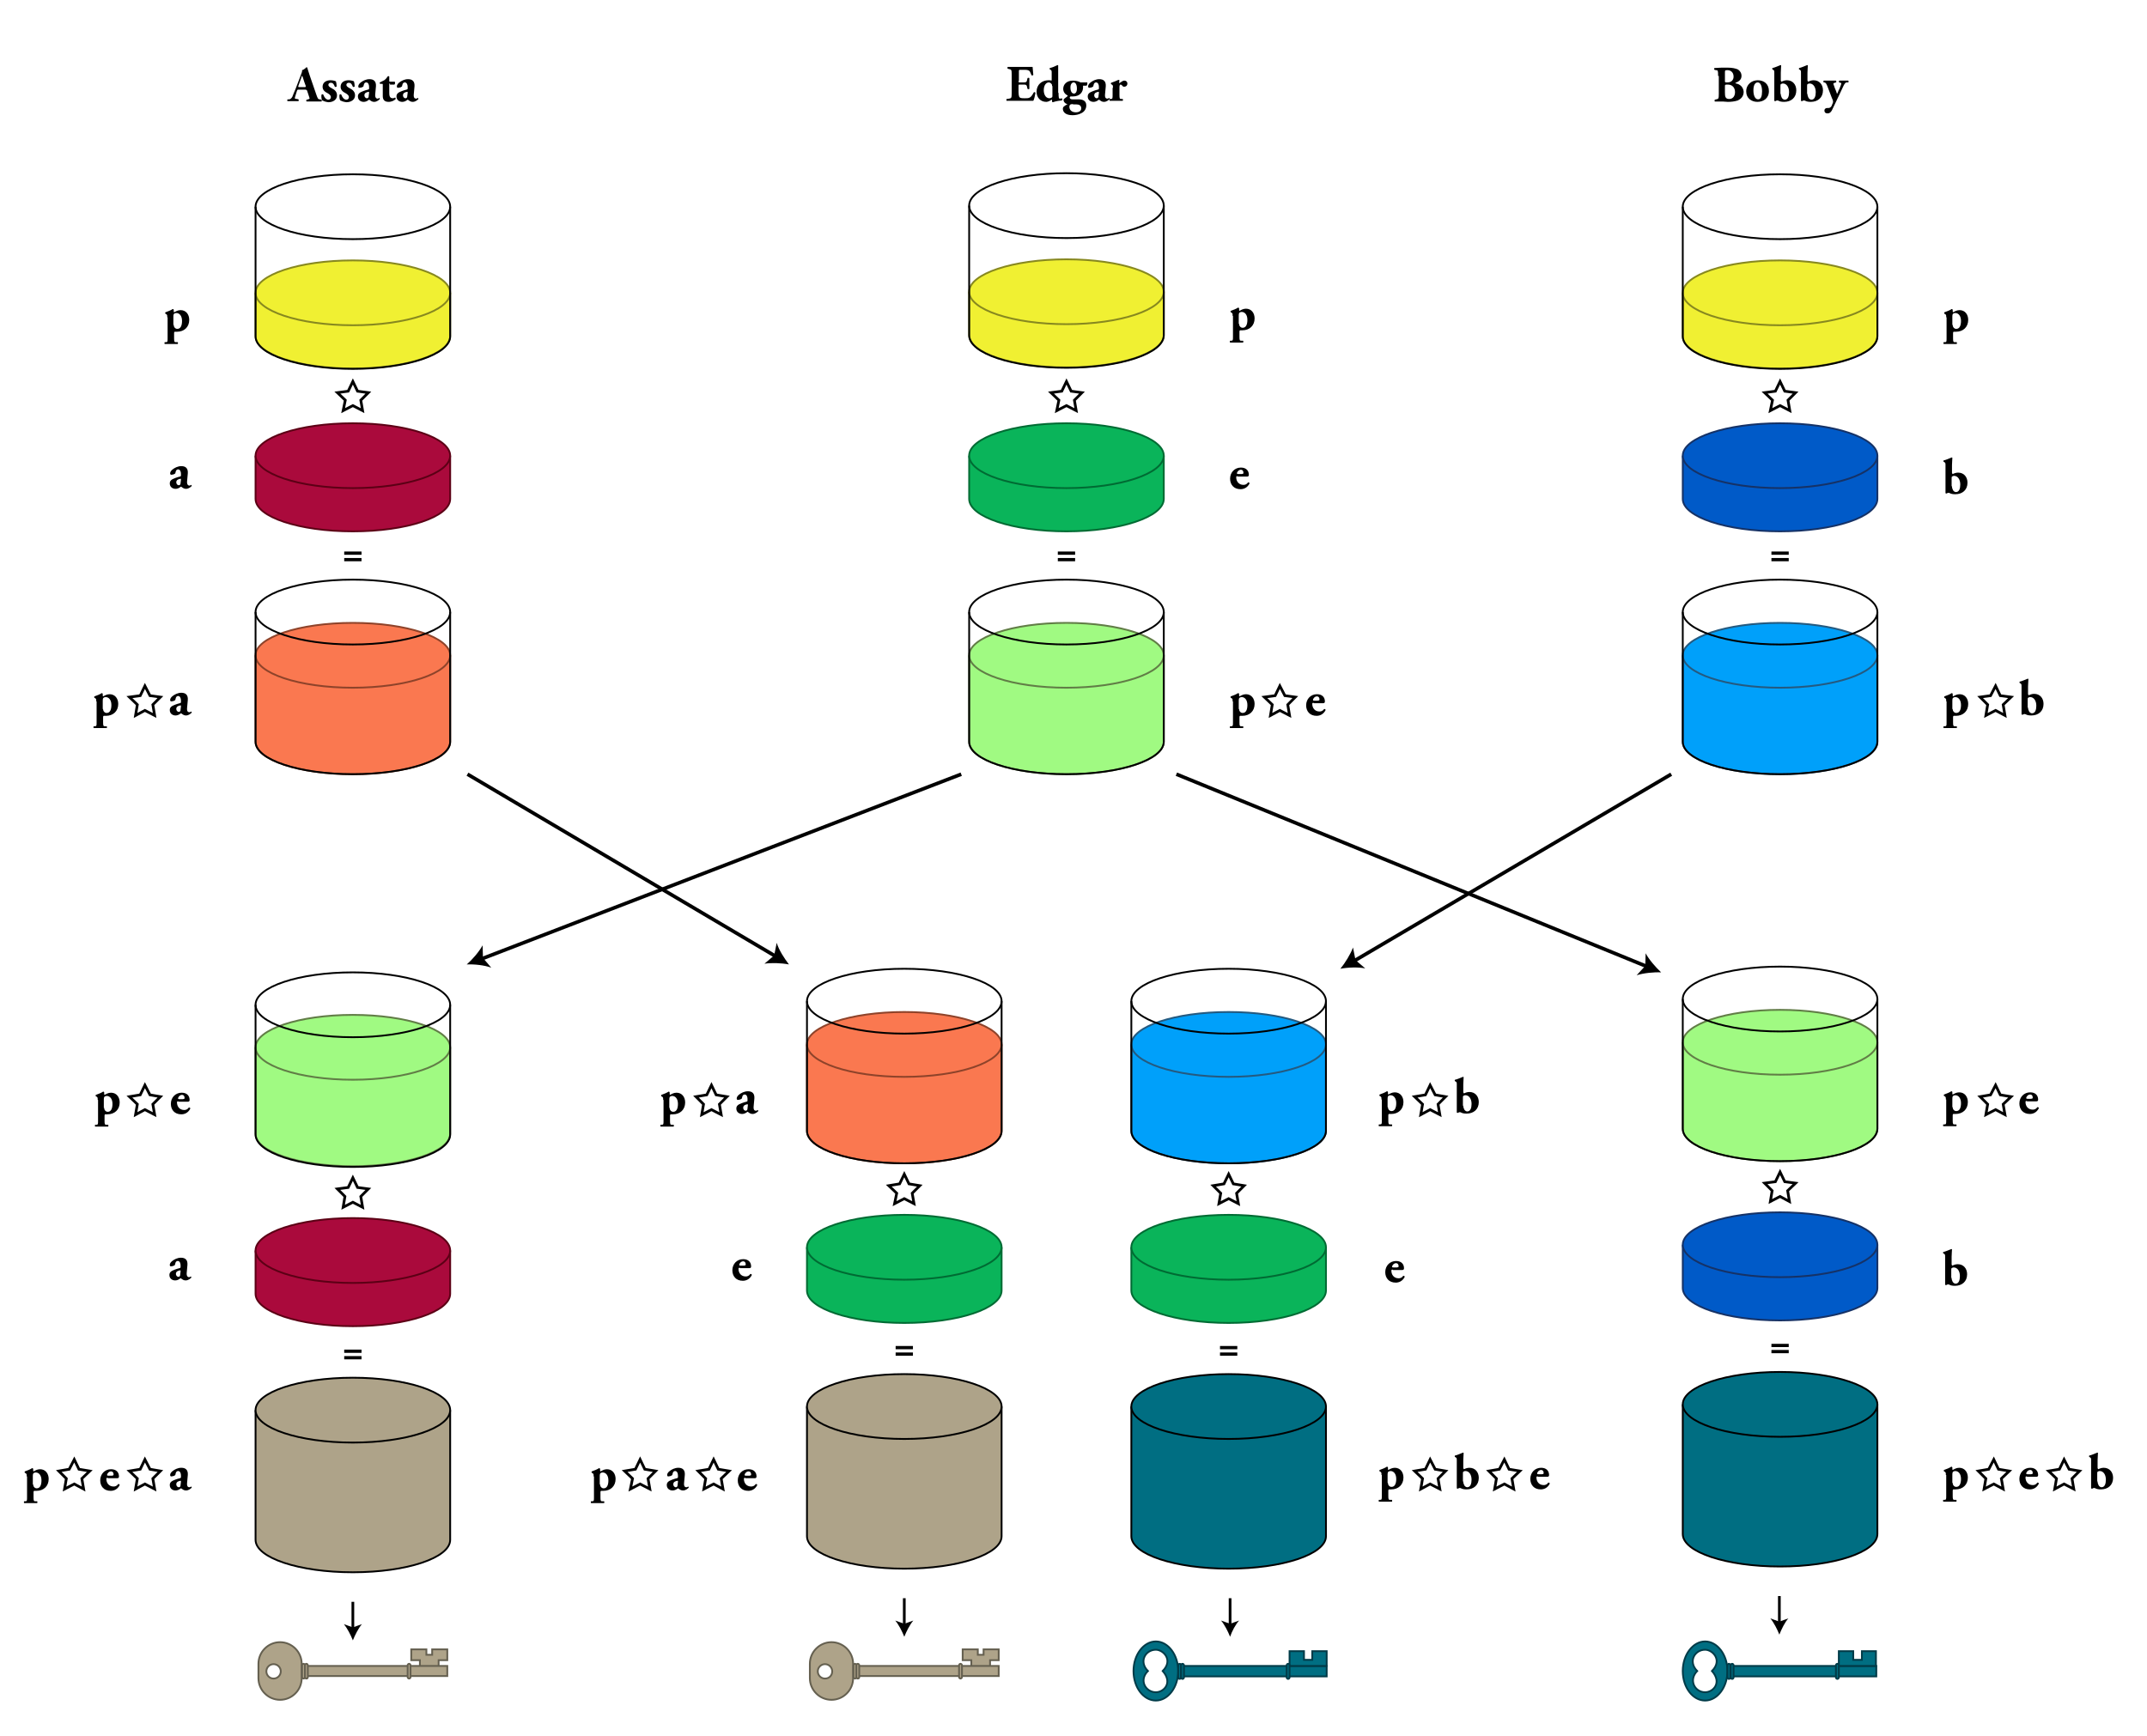 <?xml version="1.0" encoding="UTF-8" standalone="no"?>
<!-- Generator: Adobe Illustrator 22.1.0, SVG Export Plug-In . SVG Version: 6.00 Build 0)  -->

<svg
   xmlns:dc="http://purl.org/dc/elements/1.1/"
   xmlns:cc="http://creativecommons.org/ns#"
   xmlns:rdf="http://www.w3.org/1999/02/22-rdf-syntax-ns#"
   xmlns:svg="http://www.w3.org/2000/svg"
   xmlns="http://www.w3.org/2000/svg"
   xmlns:sodipodi="http://sodipodi.sourceforge.net/DTD/sodipodi-0.dtd"
   xmlns:inkscape="http://www.inkscape.org/namespaces/inkscape"
   version="1.1"
   id="Layer_1"
   x="0px"
   y="0px"
   viewBox="0 0 595.716 481.882"
   xml:space="preserve"
   sodipodi:docname="dhe-mitm.svg"
   inkscape:version="0.92.3 (2405546, 2018-03-11)"
   inkscape:export-filename="/home/user/defend--dissent/dhe-mitm.png"
   inkscape:export-xdpi="600.33636"
   inkscape:export-ydpi="600.33636"
   width="595.716"
   height="481.882"><defs
   id="defs675" /><sodipodi:namedview
   pagecolor="#ffffff"
   bordercolor="#666666"
   borderopacity="1"
   objecttolerance="10"
   gridtolerance="10"
   guidetolerance="10"
   inkscape:pageopacity="0"
   inkscape:pageshadow="2"
   inkscape:window-width="3200"
   inkscape:window-height="1743"
   id="namedview673"
   showgrid="false"
   inkscape:zoom="1.7481481"
   inkscape:cx="158.99517"
   inkscape:cy="346.16677"
   inkscape:window-x="4"
   inkscape:window-y="57"
   inkscape:window-maximized="0"
   inkscape:current-layer="Layer_1" />
<style
   type="text/css"
   id="style2">
	.st0{fill:#00A0FA;stroke:#245A80;stroke-width:0.5;stroke-miterlimit:10;}
	.st1{fill:#A0FA82;stroke:#617D46;stroke-width:0.5;stroke-miterlimit:10;}
	.st2{fill:#FA7850;stroke:#8E432A;stroke-width:0.5;stroke-miterlimit:10;}
	.st3{fill:#F0F032;stroke:#87881F;stroke-width:0.5;stroke-miterlimit:10;}
	.st4{fill:#005AC8;stroke:#153267;stroke-width:0.5;stroke-miterlimit:10;}
	.st5{fill:#AA0A3C;stroke:#5C0015;stroke-width:0.5;stroke-miterlimit:10;}
	.st6{fill:#006E82;stroke:#000000;stroke-width:0.5;stroke-miterlimit:10;}
	.st7{fill:#AEA389;stroke:#000000;stroke-width:0.5;stroke-miterlimit:10;}
	.st8{fill:none;stroke:#000000;stroke-width:0.5;stroke-miterlimit:10;}
	.st9{fill:#FBB03B;stroke:#91661B;stroke-width:0.5;stroke-miterlimit:10;}
	.st10{fill:#0AB45A;stroke:#006B33;stroke-width:0.5;stroke-miterlimit:10;}
	.st11{fill:#8CC63F;stroke:#4C7521;stroke-width:0.5;stroke-miterlimit:10;}
	.st12{fill:#736357;stroke:#000000;stroke-width:0.5;stroke-miterlimit:10;}
	.st13{fill:none;stroke:#000000;stroke-miterlimit:10;}
	.st14{fill:none;stroke:#000000;stroke-width:0.75;stroke-miterlimit:10;}
	.st15{fill:#006E82;stroke:#003B48;stroke-width:0.5;stroke-miterlimit:10;}
	.st16{fill:#AEA389;stroke:#656050;stroke-width:0.5;stroke-miterlimit:10;}
</style>
<g
   id="g10"
   transform="translate(-61.093,-25.627)">
	<path
   class="st0"
   d="M 555,246.5"
   id="path4"
   inkscape:connector-curvature="0"
   style="fill:#00a0fa;stroke:#245a80;stroke-width:0.5;stroke-miterlimit:10" />
	<path
   class="st0"
   d="m 582,207.5 v 24 c 0,5 -12.1,9 -27,9 -14.9,0 -27,-4 -27,-9 v -24"
   id="path6"
   inkscape:connector-curvature="0"
   style="fill:#00a0fa;stroke:#245a80;stroke-width:0.5;stroke-miterlimit:10" />
	<ellipse
   class="st0"
   cx="555"
   cy="207.5"
   rx="27"
   ry="9"
   id="ellipse8"
   style="fill:#00a0fa;stroke:#245a80;stroke-width:0.5;stroke-miterlimit:10" />
</g>
<g
   id="g18"
   transform="translate(-61.093,-25.627)">
	<path
   class="st1"
   d="M 159,355.3"
   id="path12"
   inkscape:connector-curvature="0"
   style="fill:#a0fa82;stroke:#617d46;stroke-width:0.5;stroke-miterlimit:10" />
	<path
   class="st1"
   d="m 186,316.3 v 24 c 0,5 -12.1,9 -27,9 -14.9,0 -27,-4 -27,-9 v -24"
   id="path14"
   inkscape:connector-curvature="0"
   style="fill:#a0fa82;stroke:#617d46;stroke-width:0.5;stroke-miterlimit:10" />
	<ellipse
   class="st1"
   cx="159"
   cy="316.3"
   rx="27"
   ry="9"
   id="ellipse16"
   style="fill:#a0fa82;stroke:#617d46;stroke-width:0.5;stroke-miterlimit:10" />
</g>
<g
   id="g26"
   transform="translate(-61.093,-25.627)">
	<path
   class="st2"
   d="M 159,246.5"
   id="path20"
   inkscape:connector-curvature="0"
   style="fill:#fa7850;stroke:#8e432a;stroke-width:0.5;stroke-miterlimit:10" />
	<path
   class="st2"
   d="m 186,207.5 v 24 c 0,5 -12.1,9 -27,9 -14.9,0 -27,-4 -27,-9 v -24"
   id="path22"
   inkscape:connector-curvature="0"
   style="fill:#fa7850;stroke:#8e432a;stroke-width:0.5;stroke-miterlimit:10" />
	<ellipse
   class="st2"
   cx="159"
   cy="207.5"
   rx="27"
   ry="9"
   id="ellipse24"
   style="fill:#fa7850;stroke:#8e432a;stroke-width:0.5;stroke-miterlimit:10" />
</g>
<g
   id="g34"
   transform="translate(-61.093,-25.627)">
	<path
   class="st1"
   d="M 555,353.9"
   id="path28"
   inkscape:connector-curvature="0"
   style="fill:#a0fa82;stroke:#617d46;stroke-width:0.5;stroke-miterlimit:10" />
	<path
   class="st1"
   d="m 582,314.9 v 24 c 0,5 -12.1,9 -27,9 -14.9,0 -27,-4 -27,-9 v -24"
   id="path30"
   inkscape:connector-curvature="0"
   style="fill:#a0fa82;stroke:#617d46;stroke-width:0.5;stroke-miterlimit:10" />
	<ellipse
   class="st1"
   cx="555"
   cy="314.9"
   rx="27"
   ry="9"
   id="ellipse32"
   style="fill:#a0fa82;stroke:#617d46;stroke-width:0.5;stroke-miterlimit:10" />
</g>
<g
   id="g42"
   transform="translate(-61.093,-25.627)">
	<path
   class="st3"
   d="M 555,133.9"
   id="path36"
   inkscape:connector-curvature="0"
   style="fill:#f0f032;stroke:#87881f;stroke-width:0.5;stroke-miterlimit:10" />
	<path
   class="st3"
   d="m 582,106.9 v 12 c 0,5 -12.1,9 -27,9 -14.9,0 -27,-4 -27,-9 v -12"
   id="path38"
   inkscape:connector-curvature="0"
   style="fill:#f0f032;stroke:#87881f;stroke-width:0.5;stroke-miterlimit:10" />
	<ellipse
   class="st3"
   cx="555"
   cy="106.9"
   rx="27"
   ry="9"
   id="ellipse40"
   style="fill:#f0f032;stroke:#87881f;stroke-width:0.5;stroke-miterlimit:10" />
</g>
<g
   id="g50"
   transform="translate(-61.093,-25.627)">
	<path
   class="st3"
   d="M 159,133.9"
   id="path44"
   inkscape:connector-curvature="0"
   style="fill:#f0f032;stroke:#87881f;stroke-width:0.5;stroke-miterlimit:10" />
	<path
   class="st3"
   d="m 186,106.9 v 12 c 0,5 -12.1,9 -27,9 -14.9,0 -27,-4 -27,-9 v -12"
   id="path46"
   inkscape:connector-curvature="0"
   style="fill:#f0f032;stroke:#87881f;stroke-width:0.5;stroke-miterlimit:10" />
	<ellipse
   class="st3"
   cx="159"
   cy="106.9"
   rx="27"
   ry="9"
   id="ellipse48"
   style="fill:#f0f032;stroke:#87881f;stroke-width:0.5;stroke-miterlimit:10" />
</g>
<g
   id="g58"
   transform="translate(-61.093,-25.627)">
	<path
   class="st4"
   d="M 555,179.1"
   id="path52"
   inkscape:connector-curvature="0"
   style="fill:#005ac8;stroke:#153267;stroke-width:0.5;stroke-miterlimit:10" />
	<path
   class="st4"
   d="m 582,152.1 v 12 c 0,5 -12.1,9 -27,9 -14.9,0 -27,-4 -27,-9 v -12"
   id="path54"
   inkscape:connector-curvature="0"
   style="fill:#005ac8;stroke:#153267;stroke-width:0.5;stroke-miterlimit:10" />
	<ellipse
   class="st4"
   cx="555"
   cy="152.1"
   rx="27"
   ry="9"
   id="ellipse56"
   style="fill:#005ac8;stroke:#153267;stroke-width:0.5;stroke-miterlimit:10" />
</g>
<g
   id="g66"
   transform="translate(-61.093,-25.627)">
	<path
   class="st4"
   d="M 555,398.1"
   id="path60"
   inkscape:connector-curvature="0"
   style="fill:#005ac8;stroke:#153267;stroke-width:0.5;stroke-miterlimit:10" />
	<path
   class="st4"
   d="m 582,371.1 v 12 c 0,5 -12.1,9 -27,9 -14.9,0 -27,-4 -27,-9 v -12"
   id="path62"
   inkscape:connector-curvature="0"
   style="fill:#005ac8;stroke:#153267;stroke-width:0.5;stroke-miterlimit:10" />
	<ellipse
   class="st4"
   cx="555"
   cy="371.1"
   rx="27"
   ry="9"
   id="ellipse64"
   style="fill:#005ac8;stroke:#153267;stroke-width:0.5;stroke-miterlimit:10" />
</g>
<g
   id="g74"
   transform="translate(-61.093,-25.627)">
	<path
   class="st5"
   d="M 159,179.1"
   id="path68"
   inkscape:connector-curvature="0"
   style="fill:#aa0a3c;stroke:#5c0015;stroke-width:0.5;stroke-miterlimit:10" />
	<path
   class="st5"
   d="m 186,152.1 v 12 c 0,5 -12.1,9 -27,9 -14.9,0 -27,-4 -27,-9 v -12"
   id="path70"
   inkscape:connector-curvature="0"
   style="fill:#aa0a3c;stroke:#5c0015;stroke-width:0.5;stroke-miterlimit:10" />
	<ellipse
   class="st5"
   cx="159"
   cy="152.1"
   rx="27"
   ry="9"
   id="ellipse72"
   style="fill:#aa0a3c;stroke:#5c0015;stroke-width:0.5;stroke-miterlimit:10" />
</g>
<g
   id="g82"
   transform="translate(-61.093,-25.627)">
	<path
   class="st5"
   d="M 159,399.7"
   id="path76"
   inkscape:connector-curvature="0"
   style="fill:#aa0a3c;stroke:#5c0015;stroke-width:0.5;stroke-miterlimit:10" />
	<path
   class="st5"
   d="m 186,372.7 v 12 c 0,5 -12.1,9 -27,9 -14.9,0 -27,-4 -27,-9 v -12"
   id="path78"
   inkscape:connector-curvature="0"
   style="fill:#aa0a3c;stroke:#5c0015;stroke-width:0.5;stroke-miterlimit:10" />
	<ellipse
   class="st5"
   cx="159"
   cy="372.7"
   rx="27"
   ry="9"
   id="ellipse80"
   style="fill:#aa0a3c;stroke:#5c0015;stroke-width:0.5;stroke-miterlimit:10" />
</g>
<g
   id="g90"
   transform="translate(-61.093,-25.627)">
	<path
   class="st6"
   d="M 555,442.4"
   id="path84"
   inkscape:connector-curvature="0"
   style="fill:#006e82;stroke:#000000;stroke-width:0.5;stroke-miterlimit:10" />
	<path
   class="st6"
   d="m 582,415.4 v 36 c 0,5 -12.1,9 -27,9 -14.9,0 -27,-4 -27,-9 v -36"
   id="path86"
   inkscape:connector-curvature="0"
   style="fill:#006e82;stroke:#000000;stroke-width:0.5;stroke-miterlimit:10" />
	<ellipse
   class="st6"
   cx="555"
   cy="415.4"
   rx="27"
   ry="9"
   id="ellipse88"
   style="fill:#006e82;stroke:#000000;stroke-width:0.5;stroke-miterlimit:10" />
</g>
<g
   id="g98"
   transform="translate(-61.093,-25.627)">
	<path
   class="st7"
   d="M 159,444"
   id="path92"
   inkscape:connector-curvature="0"
   style="fill:#aea389;stroke:#000000;stroke-width:0.5;stroke-miterlimit:10" />
	<path
   class="st7"
   d="m 186,417 v 36 c 0,5 -12.1,9 -27,9 -14.9,0 -27,-4 -27,-9 v -36"
   id="path94"
   inkscape:connector-curvature="0"
   style="fill:#aea389;stroke:#000000;stroke-width:0.5;stroke-miterlimit:10" />
	<ellipse
   class="st7"
   cx="159"
   cy="417"
   rx="27"
   ry="9"
   id="ellipse96"
   style="fill:#aea389;stroke:#000000;stroke-width:0.5;stroke-miterlimit:10" />
</g>
<g
   id="g106"
   transform="translate(-61.093,-25.627)">
	<ellipse
   class="st8"
   cx="555"
   cy="302.9"
   rx="27"
   ry="9"
   id="ellipse100"
   style="fill:none;stroke:#000000;stroke-width:0.5;stroke-miterlimit:10" />
	<path
   class="st8"
   d="M 555,329.9"
   id="path102"
   inkscape:connector-curvature="0"
   style="fill:none;stroke:#000000;stroke-width:0.5;stroke-miterlimit:10" />
	<path
   class="st8"
   d="m 582,302.9 v 36 c 0,5 -12.1,9 -27,9 -14.9,0 -27,-4 -27,-9 v -36"
   id="path104"
   inkscape:connector-curvature="0"
   style="fill:none;stroke:#000000;stroke-width:0.5;stroke-miterlimit:10" />
</g>
<g
   id="g114"
   transform="translate(-61.093,-25.627)">
	<ellipse
   class="st8"
   cx="555"
   cy="83"
   rx="27"
   ry="9"
   id="ellipse108"
   style="fill:none;stroke:#000000;stroke-width:0.5;stroke-miterlimit:10" />
	<path
   class="st8"
   d="M 555,110"
   id="path110"
   inkscape:connector-curvature="0"
   style="fill:none;stroke:#000000;stroke-width:0.5;stroke-miterlimit:10" />
	<path
   class="st8"
   d="m 582,83 v 36 c 0,5 -12.1,9 -27,9 -14.9,0 -27,-4 -27,-9 V 83"
   id="path112"
   inkscape:connector-curvature="0"
   style="fill:none;stroke:#000000;stroke-width:0.5;stroke-miterlimit:10" />
</g>
<g
   id="g122"
   transform="translate(-61.093,-25.627)">
	<ellipse
   class="st8"
   cx="555"
   cy="195.5"
   rx="27"
   ry="9"
   id="ellipse116"
   style="fill:none;stroke:#000000;stroke-width:0.5;stroke-miterlimit:10" />
	<path
   class="st8"
   d="M 555,222.5"
   id="path118"
   inkscape:connector-curvature="0"
   style="fill:none;stroke:#000000;stroke-width:0.5;stroke-miterlimit:10" />
	<path
   class="st8"
   d="m 582,195.5 v 36 c 0,5 -12.1,9 -27,9 -14.9,0 -27,-4 -27,-9 v -36"
   id="path120"
   inkscape:connector-curvature="0"
   style="fill:none;stroke:#000000;stroke-width:0.5;stroke-miterlimit:10" />
</g>
<g
   id="g130"
   transform="translate(-61.093,-25.627)">
	<ellipse
   class="st8"
   cx="159"
   cy="83"
   rx="27"
   ry="9"
   id="ellipse124"
   style="fill:none;stroke:#000000;stroke-width:0.5;stroke-miterlimit:10" />
	<path
   class="st8"
   d="M 159,110"
   id="path126"
   inkscape:connector-curvature="0"
   style="fill:none;stroke:#000000;stroke-width:0.5;stroke-miterlimit:10" />
	<path
   class="st8"
   d="m 186,83 v 36 c 0,5 -12.1,9 -27,9 -14.9,0 -27,-4 -27,-9 V 83"
   id="path128"
   inkscape:connector-curvature="0"
   style="fill:none;stroke:#000000;stroke-width:0.5;stroke-miterlimit:10" />
</g>
<g
   id="g138"
   transform="translate(-61.093,-25.627)">
	<ellipse
   class="st8"
   cx="159"
   cy="195.5"
   rx="27"
   ry="9"
   id="ellipse132"
   style="fill:none;stroke:#000000;stroke-width:0.5;stroke-miterlimit:10" />
	<path
   class="st8"
   d="M 159,222.5"
   id="path134"
   inkscape:connector-curvature="0"
   style="fill:none;stroke:#000000;stroke-width:0.5;stroke-miterlimit:10" />
	<path
   class="st8"
   d="m 186,195.5 v 36 c 0,5 -12.1,9 -27,9 -14.9,0 -27,-4 -27,-9 v -36"
   id="path136"
   inkscape:connector-curvature="0"
   style="fill:none;stroke:#000000;stroke-width:0.5;stroke-miterlimit:10" />
</g>
<g
   id="g146"
   transform="translate(-61.093,-25.627)">
	<ellipse
   class="st8"
   cx="159"
   cy="304.5"
   rx="27"
   ry="9"
   id="ellipse140"
   style="fill:none;stroke:#000000;stroke-width:0.5;stroke-miterlimit:10" />
	<path
   class="st8"
   d="M 159,331.5"
   id="path142"
   inkscape:connector-curvature="0"
   style="fill:none;stroke:#000000;stroke-width:0.5;stroke-miterlimit:10" />
	<path
   class="st8"
   d="m 186,304.5 v 36 c 0,5 -12.1,9 -27,9 -14.9,0 -27,-4 -27,-9 v -36"
   id="path144"
   inkscape:connector-curvature="0"
   style="fill:none;stroke:#000000;stroke-width:0.5;stroke-miterlimit:10" />
</g>
<g
   id="g160"
   transform="translate(-61.093,-25.627)">
	<path
   d="m 144,50.5 c -0.3,0 -0.4,0 -0.5,0.3 l -0.5,1.6 c -0.1,0.3 -0.1,0.4 -0.1,0.5 0,0.1 0.2,0.2 0.6,0.2 l 0.4,0.1 c 0.1,0.1 0.1,0.4 0,0.5 -0.5,0 -1,0 -1.6,0 -0.5,0 -0.8,0 -1.4,0 -0.2,-0.1 -0.1,-0.4 0,-0.5 h 0.4 c 0.3,0 0.6,-0.2 0.9,-0.7 0.2,-0.6 0.5,-1.2 0.9,-2.2 l 1.3,-3.4 c 0.3,-0.9 0.6,-1.4 0.5,-1.8 0.7,-0.2 1.2,-0.8 1.2,-0.8 0.2,0 0.3,0.1 0.3,0.3 0.1,0.4 0.3,0.9 0.6,1.9 l 1.9,5.5 c 0.3,0.8 0.4,1.2 0.9,1.2 l 0.5,0.1 c 0.1,0.1 0.1,0.4 0,0.5 -0.7,0 -1.4,0 -2.2,0 -0.7,0 -1.2,0 -1.9,0 -0.2,-0.1 -0.2,-0.4 0,-0.5 l 0.4,-0.1 c 0.3,-0.1 0.4,-0.2 0.4,-0.2 0,-0.1 -0.1,-0.4 -0.3,-1 l -0.4,-1.2 c -0.1,-0.2 -0.2,-0.3 -0.7,-0.3 z m 1.6,-0.7 c 0.3,0 0.4,0 0.3,-0.4 l -0.4,-1.1 c -0.2,-0.6 -0.4,-1.4 -0.6,-1.7 -0.1,0.3 -0.4,1.1 -0.6,1.7 l -0.4,1.1 c -0.1,0.4 -0.1,0.4 0.3,0.4 z"
   id="path148"
   inkscape:connector-curvature="0" />
	<path
   d="m 150.5,53.5 c -0.2,-0.3 -0.3,-1 -0.2,-1.6 0.1,-0.1 0.4,-0.2 0.5,0 0.2,0.6 0.7,1.4 1.4,1.4 0.4,0 0.7,-0.3 0.7,-0.7 0,-0.5 -0.4,-0.8 -0.9,-1.1 -0.8,-0.4 -1.4,-0.9 -1.4,-1.8 0,-1.2 1,-1.8 2.2,-1.8 0.7,0 1.3,0.2 1.5,0.3 0.1,0.3 0.2,0.9 0.2,1.4 -0.1,0.2 -0.4,0.2 -0.5,0.1 -0.3,-0.8 -0.6,-1.1 -1.1,-1.1 -0.4,0 -0.7,0.2 -0.7,0.6 0,0.3 0.3,0.6 0.9,0.9 1,0.5 1.5,1.1 1.5,2 0,1.2 -1.1,1.9 -2.4,1.9 -0.8,-0.1 -1.3,-0.3 -1.7,-0.5 z"
   id="path150"
   inkscape:connector-curvature="0" />
	<path
   d="m 155.5,53.5 c -0.2,-0.3 -0.3,-1 -0.2,-1.6 0.1,-0.1 0.4,-0.2 0.5,0 0.2,0.6 0.7,1.4 1.4,1.4 0.4,0 0.7,-0.3 0.7,-0.7 0,-0.5 -0.4,-0.8 -0.9,-1.1 -0.8,-0.4 -1.4,-0.9 -1.4,-1.8 0,-1.2 1,-1.8 2.2,-1.8 0.7,0 1.3,0.2 1.5,0.3 0.1,0.3 0.2,0.9 0.2,1.4 -0.1,0.2 -0.4,0.2 -0.5,0.1 -0.3,-0.8 -0.6,-1.1 -1.1,-1.1 -0.4,0 -0.7,0.2 -0.7,0.6 0,0.3 0.3,0.6 0.9,0.9 1,0.5 1.5,1.1 1.5,2 0,1.2 -1.1,1.9 -2.4,1.9 -0.8,-0.1 -1.3,-0.3 -1.7,-0.5 z"
   id="path152"
   inkscape:connector-curvature="0" />
	<path
   d="m 165.2,51.8 c -0.1,1 0.4,1.2 0.6,1.2 0.2,0 0.3,0 0.5,-0.2 0.1,0 0.2,0.2 0.2,0.3 -0.2,0.2 -0.8,0.8 -1.6,0.8 -0.5,0 -0.8,-0.2 -1.2,-0.5 -0.1,-0.1 -0.2,-0.1 -0.2,-0.1 -0.1,0 -0.2,0.1 -0.3,0.2 -0.3,0.2 -0.7,0.4 -1.2,0.4 -0.8,0 -1.6,-0.5 -1.6,-1.5 0,-0.7 0.4,-1.1 1.5,-1.5 0.5,-0.2 0.9,-0.3 1.3,-0.4 0.3,-0.1 0.3,-0.2 0.3,-0.3 0,-0.2 0,-0.3 0,-0.5 0,-0.5 -0.2,-1.2 -0.8,-1.2 -0.3,0 -0.6,0.2 -0.7,0.8 0,0.2 -0.1,0.4 -0.2,0.4 -0.2,0.2 -0.8,0.3 -1,0.3 -0.2,0 -0.3,-0.2 -0.3,-0.4 0,-0.4 0.3,-0.8 0.7,-1.1 0.5,-0.4 1.4,-0.9 2.4,-0.9 1.2,0 1.9,0.6 1.8,2 z m -1.7,-0.4 c 0,-0.2 0,-0.3 -0.1,-0.3 -0.6,0.1 -1.2,0.3 -1.2,1 0,0.4 0.3,0.8 0.7,0.8 0.4,0 0.5,-0.3 0.5,-0.7 z"
   id="path154"
   inkscape:connector-curvature="0" />
	<path
   d="m 169.3,48.8 c -0.2,0 -0.2,0 -0.2,0.3 v 2.1 c 0,0.8 0,1.7 1,1.7 0.2,0 0.4,-0.1 0.6,-0.2 0.1,0 0.2,0.2 0.2,0.4 -0.4,0.4 -1.1,0.8 -2,0.8 -1.2,0 -1.6,-0.7 -1.6,-1.6 v -3.1 c 0,-0.3 0,-0.3 -0.3,-0.3 h -0.4 c -0.2,-0.1 -0.2,-0.3 -0.1,-0.4 0.4,-0.2 0.8,-0.4 1.2,-0.6 0.3,-0.2 0.6,-0.5 1,-1.1 0.1,-0.1 0.4,0 0.4,0.1 V 48 c 0,0.3 0,0.3 0.3,0.3 h 1.2 c 0.1,0.1 0.1,0.1 0.1,0.3 0,0.2 0,0.4 -0.2,0.5 h -1.2 z"
   id="path156"
   inkscape:connector-curvature="0" />
	<path
   d="m 175.9,51.8 c -0.1,1 0.3,1.2 0.6,1.2 0.2,0 0.3,0 0.5,-0.2 0.1,0 0.2,0.2 0.2,0.3 -0.2,0.2 -0.8,0.8 -1.6,0.8 -0.5,0 -0.8,-0.2 -1.2,-0.5 -0.1,-0.1 -0.2,-0.1 -0.2,-0.1 0,0 -0.2,0.1 -0.3,0.2 -0.3,0.2 -0.7,0.4 -1.2,0.4 -0.8,0 -1.6,-0.5 -1.6,-1.5 0,-0.7 0.4,-1.1 1.5,-1.5 0.5,-0.2 0.9,-0.3 1.3,-0.4 0.3,-0.1 0.3,-0.2 0.3,-0.3 0,-0.2 0,-0.3 0,-0.5 0,-0.5 -0.2,-1.2 -0.8,-1.2 -0.3,0 -0.6,0.2 -0.7,0.8 0,0.2 -0.1,0.4 -0.2,0.4 -0.2,0.2 -0.8,0.3 -1,0.3 -0.2,0 -0.3,-0.2 -0.3,-0.4 0,-0.4 0.3,-0.8 0.7,-1.1 0.5,-0.4 1.4,-0.9 2.4,-0.9 1.2,0 1.9,0.6 1.8,2 z m -1.7,-0.4 c 0,-0.2 0,-0.3 -0.1,-0.3 -0.6,0.1 -1.2,0.3 -1.2,1 0,0.4 0.3,0.8 0.7,0.8 0.4,0 0.5,-0.3 0.5,-0.7 z"
   id="path158"
   inkscape:connector-curvature="0" />
</g>
<g
   id="g172"
   transform="translate(-61.093,-25.627)">
	<path
   d="m 537.8,46.7 c 0,-1.4 0,-1.6 -0.6,-1.6 L 536.8,45 c -0.1,-0.1 -0.2,-0.5 0.1,-0.5 1.1,-0.1 2.1,-0.1 3.5,-0.1 1.3,0 2.2,0.2 2.9,0.5 0.6,0.4 1,1 1,1.8 0,1.2 -1,1.6 -1.4,1.8 -0.1,0 -0.3,0.1 -0.3,0.2 0,0 0.1,0.1 0.2,0.1 1.1,0.2 2,1 2.1,2.3 0,1.3 -0.8,2 -1.6,2.4 -0.9,0.3 -1.9,0.4 -2.8,0.4 -0.5,0 -1,-0.1 -1.4,-0.1 -0.7,0 -1.4,0 -2.2,0 -0.1,-0.1 -0.1,-0.4 0,-0.5 l 0.4,-0.1 c 0.6,-0.1 0.7,-0.2 0.7,-1.5 v -5 z m 1.9,1.4 c 0,0.4 0,0.4 0.7,0.4 1.2,0 1.7,-0.8 1.7,-1.6 0,-1.2 -0.8,-1.8 -1.7,-1.8 -0.7,0 -0.7,0.1 -0.7,0.7 z m 0,3.2 c 0,1.1 0.1,1.8 1.2,1.8 1,0 1.6,-0.8 1.6,-1.9 0,-1.2 -0.7,-2.1 -2,-2.1 -0.8,0 -0.8,0 -0.8,0.6 z"
   id="path162"
   inkscape:connector-curvature="0" />
	<path
   d="m 545.6,51 c 0,-2 1.6,-3.1 3.2,-3.1 1.7,0 3.1,1 3.1,3 0,2 -1.5,3 -3.2,3 -1.6,0 -3.1,-1 -3.1,-2.9 z m 2,-0.3 c 0,1.5 0.5,2.5 1.3,2.5 0.8,0 1.1,-0.9 1.1,-2.2 0,-1.4 -0.4,-2.5 -1.2,-2.5 -0.7,0 -1.2,0.7 -1.2,2.2 z"
   id="path164"
   inkscape:connector-curvature="0" />
	<path
   d="m 555.2,47.9 c 0,0.2 0.1,0.3 0.2,0.4 0.4,-0.2 0.9,-0.4 1.5,-0.4 1.6,0 2.6,1.2 2.6,2.8 0,2 -1.4,3.2 -3.4,3.2 -0.6,0 -1.2,-0.1 -1.5,-0.3 -0.2,-0.1 -0.3,-0.1 -0.4,-0.1 -0.1,0 -0.4,0.1 -0.5,0.2 -0.1,0 -0.2,0 -0.3,-0.1 0,-0.2 0,-0.7 0,-1.4 v -6.3 c 0,-0.6 0,-0.7 -0.3,-0.9 l -0.2,-0.1 c -0.1,-0.1 -0.1,-0.3 0,-0.4 0.6,-0.1 1.4,-0.5 2.2,-0.8 0.1,0 0.2,0 0.2,0.1 0,0.6 -0.1,1.2 -0.1,2 z m 0,3.8 c 0,0.4 0.1,0.7 0.3,1.1 0.2,0.3 0.5,0.5 0.8,0.5 0.9,0 1.2,-1 1.2,-2.1 0,-1.4 -0.7,-2.4 -1.7,-2.4 -0.3,0 -0.4,0.1 -0.6,0.2 -0.1,0.1 -0.1,0.3 -0.1,0.6 v 2.1 z"
   id="path166"
   inkscape:connector-curvature="0" />
	<path
   d="m 562.6,47.9 c 0,0.2 0.1,0.3 0.2,0.4 0.4,-0.2 0.9,-0.4 1.5,-0.4 1.6,0 2.6,1.2 2.6,2.8 0,2 -1.4,3.2 -3.4,3.2 -0.6,0 -1.2,-0.1 -1.5,-0.3 -0.2,-0.1 -0.3,-0.1 -0.4,-0.1 -0.1,0 -0.4,0.1 -0.5,0.2 -0.1,0 -0.2,0 -0.3,-0.1 0,-0.2 0,-0.7 0,-1.4 v -6.3 c 0,-0.6 0,-0.7 -0.3,-0.9 l -0.2,-0.1 c -0.1,-0.1 -0.1,-0.3 0,-0.4 0.6,-0.1 1.4,-0.5 2.2,-0.8 0.1,0 0.2,0 0.2,0.1 0,0.6 -0.1,1.2 -0.1,2 z m 0,3.8 c 0,0.4 0.1,0.7 0.3,1.1 0.2,0.3 0.5,0.5 0.8,0.5 0.9,0 1.2,-1 1.2,-2.1 0,-1.4 -0.7,-2.4 -1.7,-2.4 -0.3,0 -0.4,0.1 -0.6,0.2 -0.1,0.1 -0.1,0.3 -0.1,0.6 v 2.1 z"
   id="path168"
   inkscape:connector-curvature="0" />
	<path
   d="m 567.1,48.5 c -0.1,-0.1 -0.1,-0.4 0,-0.5 0.5,0 1.1,0 1.8,0 0.5,0 1.1,0 1.6,0 0.1,0.1 0.2,0.4 0,0.5 l -0.3,0.1 c -0.4,0.1 -0.4,0.1 -0.4,0.3 0,0.2 0.2,0.5 0.4,1.2 0.2,0.4 0.5,1.2 0.6,1.6 0.2,-0.3 0.3,-0.6 0.4,-0.9 l 0.3,-0.6 c 0.3,-0.7 0.5,-1.3 0.5,-1.4 0,-0.1 -0.1,-0.2 -0.3,-0.2 l -0.3,-0.1 c -0.1,-0.1 -0.1,-0.4 0,-0.5 0.3,0 0.7,0 1.4,0 0.4,0 0.7,0 1.1,0 0.1,0.1 0.2,0.4 0,0.5 h -0.3 c -0.3,0 -0.5,0.1 -0.6,0.3 -0.2,0.2 -0.5,0.8 -0.8,1.5 l -0.7,1.5 -2.1,4.4 c -0.3,0.6 -0.7,0.9 -1.2,0.9 -0.8,0 -0.9,-0.5 -0.9,-0.8 0,-0.4 0.3,-0.7 0.8,-0.7 h 0.3 c 0.3,0 0.5,-0.1 0.7,-0.3 0.2,-0.2 0.3,-0.5 0.4,-0.8 0.1,-0.2 0.2,-0.4 0.2,-0.6 0,-0.2 0,-0.4 -0.3,-1 l -1.3,-3.4 c -0.3,-0.7 -0.4,-0.9 -0.8,-1 z"
   id="path170"
   inkscape:connector-curvature="0" />
</g>
<g
   id="g176"
   transform="translate(-61.093,-25.627)">
	<path
   d="m 552.6,399.5 v -0.9 h 4.8 v 0.9 z m 0,1.7 v -0.9 h 4.8 v 0.9 z"
   id="path174"
   inkscape:connector-curvature="0" />
</g>
<g
   id="g180"
   transform="translate(-61.093,-25.627)">
	<path
   d="m 552.6,179.6 v -0.9 h 4.8 v 0.9 z m 0,1.8 v -0.9 h 4.8 v 0.9 z"
   id="path178"
   inkscape:connector-curvature="0" />
</g>
<g
   id="g184"
   transform="translate(-61.093,-25.627)">
	<path
   d="m 156.6,179.6 v -0.9 h 4.8 v 0.9 z m 0,1.8 v -0.9 h 4.8 v 0.9 z"
   id="path182"
   inkscape:connector-curvature="0" />
</g>
<g
   id="g188"
   transform="translate(-61.093,-25.627)">
	<path
   d="m 156.6,401.1 v -0.9 h 4.8 v 0.9 z m 0,1.7 V 402 h 4.8 v 0.9 h -4.8 z"
   id="path186"
   inkscape:connector-curvature="0" />
</g>
<g
   id="g192"
   transform="translate(-61.093,-25.627)">
	<path
   d="m 601.1,113.7 c 0,-0.6 0,-0.7 -0.3,-0.9 l -0.2,-0.1 c -0.1,-0.1 -0.1,-0.3 0,-0.4 0.6,-0.2 1.6,-0.6 2,-0.9 0.1,0 0.2,0 0.3,0.2 0,0.2 0,0.3 0,0.5 0,0.1 0.1,0.2 0.1,0.2 0.4,-0.2 1,-0.6 1.8,-0.6 1.5,0 2.4,1.2 2.4,2.7 0,2 -1.4,3.3 -3.4,3.3 -0.2,0 -0.5,0 -0.6,0 -0.1,0 -0.2,0.1 -0.2,0.4 v 1.4 c 0,1 0.1,1.1 0.5,1.1 h 0.5 c 0.1,0.1 0.1,0.4 0,0.5 -0.7,0 -1.3,0 -1.9,0 -0.6,0 -1.2,0 -1.7,0 -0.1,-0.1 -0.1,-0.4 0,-0.5 h 0.3 c 0.5,0 0.5,-0.2 0.5,-1.1 v -5.8 z m 1.8,2.1 c 0,0.3 0.1,0.6 0.3,0.8 0.2,0.2 0.4,0.3 0.7,0.3 0.9,0 1.3,-0.9 1.3,-2.2 0,-1.4 -0.7,-2.2 -1.6,-2.2 -0.2,0 -0.5,0.1 -0.6,0.2 -0.1,0.1 -0.2,0.3 -0.2,0.8 v 2.3 z"
   id="path190"
   inkscape:connector-curvature="0" />
</g>
<g
   id="g196"
   transform="translate(-61.093,-25.627)">
	<path
   d="m 107.5,113.7 c 0,-0.6 0,-0.7 -0.3,-0.9 l -0.2,-0.1 c -0.1,-0.1 -0.1,-0.3 0,-0.4 0.6,-0.2 1.6,-0.6 2,-0.9 0.1,0 0.2,0 0.3,0.2 0,0.2 0,0.3 0,0.5 0,0.1 0.1,0.2 0.1,0.2 0.4,-0.2 1,-0.6 1.8,-0.6 1.5,0 2.4,1.2 2.4,2.7 0,2 -1.4,3.3 -3.4,3.3 -0.2,0 -0.5,0 -0.6,0 -0.1,0 -0.2,0.1 -0.2,0.4 v 1.4 c 0,1 0.1,1.1 0.5,1.1 h 0.5 c 0.1,0.1 0.1,0.4 0,0.5 -0.7,0 -1.3,0 -1.9,0 -0.6,0 -1.2,0 -1.7,0 -0.1,-0.1 -0.1,-0.4 0,-0.5 h 0.3 c 0.5,0 0.5,-0.2 0.5,-1.1 v -5.8 z m 1.8,2.1 c 0,0.3 0.1,0.6 0.3,0.8 0.2,0.2 0.4,0.3 0.7,0.3 0.9,0 1.3,-0.9 1.3,-2.2 0,-1.4 -0.7,-2.2 -1.6,-2.2 -0.2,0 -0.5,0.1 -0.6,0.2 -0.1,0.1 -0.2,0.3 -0.2,0.8 v 2.3 z"
   id="path194"
   inkscape:connector-curvature="0" />
</g>
<g
   id="g202"
   transform="translate(-61.093,-25.627)">
	<path
   d="m 601.1,220.3 c 0,-0.6 0,-0.7 -0.3,-0.9 l -0.2,-0.1 c -0.1,-0.1 -0.1,-0.3 0,-0.4 0.6,-0.2 1.6,-0.6 2,-0.9 0.1,0 0.2,0 0.3,0.2 0,0.2 0,0.3 0,0.5 0,0.1 0.1,0.2 0.1,0.2 0.4,-0.2 1,-0.6 1.8,-0.6 1.5,0 2.4,1.2 2.4,2.7 0,2 -1.4,3.3 -3.4,3.3 -0.2,0 -0.5,0 -0.6,0 -0.1,0 -0.2,0.1 -0.2,0.4 v 1.4 c 0,1 0.1,1.1 0.5,1.1 h 0.5 c 0.1,0.1 0.1,0.4 0,0.5 -0.7,0 -1.3,0 -1.9,0 -0.6,0 -1.2,0 -1.7,0 -0.1,-0.1 -0.1,-0.4 0,-0.5 h 0.3 c 0.5,0 0.5,-0.2 0.5,-1.1 v -5.8 z m 1.8,2.1 c 0,0.3 0.1,0.6 0.3,0.8 0.2,0.2 0.4,0.3 0.7,0.3 0.9,0 1.3,-0.9 1.3,-2.2 0,-1.4 -0.7,-2.2 -1.6,-2.2 -0.2,0 -0.5,0.1 -0.6,0.2 -0.1,0.1 -0.2,0.3 -0.2,0.8 v 2.3 z"
   id="path198"
   inkscape:connector-curvature="0" />
	<path
   d="m 623.8,218.2 c 0,0.2 0.1,0.3 0.2,0.4 0.4,-0.2 0.9,-0.4 1.5,-0.4 1.6,0 2.6,1.2 2.6,2.8 0,2 -1.4,3.2 -3.4,3.2 -0.6,0 -1.2,-0.1 -1.5,-0.3 -0.2,-0.1 -0.3,-0.1 -0.4,-0.1 -0.1,0 -0.4,0.1 -0.5,0.2 -0.1,0 -0.2,0 -0.3,-0.1 0,-0.2 0,-0.7 0,-1.4 v -6.3 c 0,-0.6 0,-0.7 -0.3,-0.9 l -0.2,-0.1 c -0.1,-0.1 -0.1,-0.3 0,-0.4 0.6,-0.1 1.4,-0.5 2.2,-0.8 0.1,0 0.2,0 0.2,0.1 0,0.6 -0.1,1.2 -0.1,2 z m 0,3.8 c 0,0.4 0.1,0.7 0.3,1.1 0.2,0.3 0.5,0.5 0.8,0.5 0.9,0 1.2,-1 1.2,-2.1 0,-1.4 -0.7,-2.4 -1.7,-2.4 -0.3,0 -0.4,0.1 -0.6,0.2 -0.1,0.1 -0.1,0.3 -0.1,0.6 v 2.1 z"
   id="path200"
   inkscape:connector-curvature="0" />
</g>
<g
   id="g206"
   transform="translate(-61.093,-25.627)">
	<path
   d="m 602.7,156.8 c 0,0.2 0.1,0.3 0.2,0.4 0.4,-0.2 0.9,-0.4 1.5,-0.4 1.6,0 2.6,1.2 2.6,2.8 0,2 -1.4,3.2 -3.4,3.2 -0.6,0 -1.2,-0.1 -1.5,-0.3 -0.2,-0.1 -0.3,-0.1 -0.4,-0.1 -0.1,0 -0.4,0.1 -0.5,0.2 -0.1,0 -0.2,0 -0.3,-0.1 0,-0.2 0,-0.7 0,-1.4 v -6.3 c 0,-0.6 0,-0.7 -0.3,-0.9 l -0.2,-0.1 c -0.1,-0.1 -0.1,-0.3 0,-0.4 0.6,-0.1 1.4,-0.5 2.2,-0.8 0.1,0 0.2,0 0.2,0.1 0,0.6 -0.1,1.2 -0.1,2 z m 0,3.8 c 0,0.4 0.1,0.7 0.3,1.1 0.2,0.3 0.5,0.5 0.8,0.5 0.9,0 1.2,-1 1.2,-2.1 0,-1.4 -0.7,-2.4 -1.7,-2.4 -0.3,0 -0.4,0.1 -0.6,0.2 -0.1,0.1 -0.1,0.3 -0.1,0.6 v 2.1 z"
   id="path204"
   inkscape:connector-curvature="0" />
</g>
<g
   id="g212"
   transform="translate(-61.093,-25.627)">
	<path
   d="m 601,330.8 c 0,-0.6 0,-0.7 -0.3,-0.9 l -0.2,-0.1 c -0.1,-0.1 -0.1,-0.3 0,-0.4 0.6,-0.2 1.6,-0.6 2,-0.9 0.1,0 0.2,0 0.3,0.2 0,0.2 0,0.3 0,0.5 0,0.1 0.1,0.2 0.1,0.2 0.4,-0.2 1,-0.6 1.8,-0.6 1.5,0 2.4,1.2 2.4,2.7 0,2 -1.4,3.3 -3.4,3.3 -0.2,0 -0.5,0 -0.6,0 -0.1,0 -0.2,0.1 -0.2,0.4 v 1.4 c 0,1 0.1,1.1 0.5,1.1 h 0.5 c 0.1,0.1 0.1,0.4 0,0.5 -0.7,0 -1.3,0 -1.9,0 -0.6,0 -1.2,0 -1.7,0 -0.1,-0.1 -0.1,-0.4 0,-0.5 h 0.3 c 0.5,0 0.5,-0.2 0.5,-1.1 v -5.8 z m 1.9,2.1 c 0,0.3 0.1,0.6 0.3,0.8 0.2,0.2 0.4,0.3 0.7,0.3 0.9,0 1.3,-0.9 1.3,-2.2 0,-1.4 -0.7,-2.2 -1.6,-2.2 -0.2,0 -0.5,0.1 -0.6,0.2 -0.1,0.1 -0.2,0.3 -0.2,0.8 v 2.3 z"
   id="path208"
   inkscape:connector-curvature="0" />
	<path
   d="m 623.5,331.2 c -0.3,0 -0.4,0 -0.4,0.3 0,1.1 0.7,2.1 2,2.1 0.4,0 0.9,-0.1 1.3,-0.7 0.2,0 0.4,0.1 0.4,0.3 -0.6,1.2 -1.6,1.6 -2.5,1.6 -1.9,0 -2.9,-1.3 -2.9,-2.9 0,-1.8 1.3,-3.1 3,-3.1 1.5,0 2.2,0.9 2.2,2 0,0.3 -0.1,0.5 -0.5,0.5 h -2.6 z m 0.9,-0.6 c 0.2,0 0.4,0 0.6,-0.1 0.1,0 0.1,-0.2 0.1,-0.3 0,-0.5 -0.3,-0.8 -0.7,-0.8 -0.6,0 -1.1,0.6 -1.1,1 0,0.2 0.2,0.2 0.6,0.2 z"
   id="path210"
   inkscape:connector-curvature="0" />
</g>

<g
   id="g232"
   transform="translate(-61.093,-25.627)">
	<path
   d="m 601,435 c 0,-0.6 0,-0.7 -0.3,-0.9 l -0.2,-0.1 c -0.1,-0.1 -0.1,-0.3 0,-0.4 0.6,-0.2 1.6,-0.6 2,-0.9 0.1,0 0.2,0 0.3,0.2 0,0.2 0,0.3 0,0.5 0,0.1 0.1,0.2 0.1,0.2 0.4,-0.2 1,-0.6 1.8,-0.6 1.5,0 2.4,1.2 2.4,2.7 0,2 -1.4,3.3 -3.4,3.3 -0.2,0 -0.5,0 -0.6,0 -0.1,0 -0.2,0.1 -0.2,0.4 v 1.4 c 0,1 0.1,1.1 0.5,1.1 h 0.5 c 0.1,0.1 0.1,0.4 0,0.5 -0.7,0 -1.3,0 -1.9,0 -0.6,0 -1.2,0 -1.7,0 -0.1,-0.1 -0.1,-0.4 0,-0.5 h 0.3 c 0.5,0 0.5,-0.2 0.5,-1.1 V 435 Z m 1.9,2.2 c 0,0.3 0.1,0.6 0.3,0.8 0.2,0.2 0.4,0.3 0.7,0.3 0.9,0 1.3,-0.9 1.3,-2.2 0,-1.4 -0.7,-2.2 -1.6,-2.2 -0.2,0 -0.5,0.1 -0.6,0.2 -0.1,0.1 -0.2,0.3 -0.2,0.8 v 2.3 z"
   id="path226"
   inkscape:connector-curvature="0" />
	<path
   d="m 623.5,435.4 c -0.3,0 -0.4,0 -0.4,0.3 0,1.1 0.7,2.1 2,2.1 0.4,0 0.9,-0.1 1.3,-0.7 0.2,0 0.4,0.1 0.4,0.3 -0.6,1.2 -1.6,1.6 -2.5,1.6 -1.9,0 -2.9,-1.3 -2.9,-2.9 0,-1.8 1.3,-3.1 3,-3.1 1.5,0 2.2,0.9 2.2,2 0,0.3 -0.1,0.5 -0.5,0.5 h -2.6 z m 0.9,-0.6 c 0.2,0 0.4,0 0.6,-0.1 0.1,0 0.1,-0.2 0.1,-0.3 0,-0.5 -0.3,-0.8 -0.7,-0.8 -0.6,0 -1.1,0.6 -1.1,1 0,0.2 0.2,0.2 0.6,0.2 z"
   id="path228"
   inkscape:connector-curvature="0" />
	<path
   d="m 643.1,433 c 0,0.2 0.1,0.3 0.2,0.4 0.4,-0.2 0.9,-0.4 1.5,-0.4 1.6,0 2.6,1.2 2.6,2.8 0,2 -1.4,3.2 -3.4,3.2 -0.6,0 -1.2,-0.1 -1.5,-0.3 -0.2,-0.1 -0.3,-0.1 -0.4,-0.1 -0.1,0 -0.4,0.1 -0.5,0.2 -0.1,0 -0.2,0 -0.3,-0.1 0,-0.2 0,-0.7 0,-1.4 V 431 c 0,-0.6 0,-0.7 -0.3,-0.9 l -0.2,-0.1 c -0.1,-0.1 -0.1,-0.3 0,-0.4 0.6,-0.1 1.4,-0.5 2.2,-0.8 0.1,0 0.2,0 0.2,0.1 0,0.6 -0.1,1.2 -0.1,2 z m 0,3.8 c 0,0.4 0.1,0.7 0.3,1.1 0.2,0.3 0.5,0.5 0.8,0.5 0.9,0 1.2,-1 1.2,-2.1 0,-1.4 -0.7,-2.4 -1.7,-2.4 -0.3,0 -0.4,0.1 -0.6,0.2 -0.1,0.1 -0.1,0.3 -0.1,0.6 v 2.1 z"
   id="path230"
   inkscape:connector-curvature="0" />
</g>
<g
   id="g240"
   transform="translate(-61.093,-25.627)">
	<g
   id="g238">
		<path
   d="m 87.8,220.3 c 0,-0.6 0,-0.7 -0.3,-0.9 l -0.2,-0.1 c -0.1,-0.1 -0.1,-0.3 0,-0.4 0.6,-0.2 1.6,-0.6 2,-0.9 0.1,0 0.2,0 0.3,0.2 0,0.2 0,0.3 0,0.5 0,0.1 0.1,0.2 0.1,0.2 0.4,-0.2 1,-0.6 1.8,-0.6 1.5,0 2.4,1.2 2.4,2.7 0,2 -1.4,3.3 -3.4,3.3 -0.2,0 -0.5,0 -0.6,0 -0.1,0 -0.2,0.1 -0.2,0.4 v 1.4 c 0,1 0.1,1.1 0.5,1.1 h 0.5 c 0.1,0.1 0.1,0.4 0,0.5 -0.7,0 -1.3,0 -1.9,0 -0.6,0 -1.2,0 -1.7,0 -0.1,-0.1 -0.1,-0.4 0,-0.5 h 0.3 c 0.5,0 0.5,-0.2 0.5,-1.1 v -5.8 z m 1.9,2.1 c 0,0.3 0.1,0.6 0.3,0.8 0.2,0.2 0.4,0.3 0.7,0.3 0.9,0 1.3,-0.9 1.3,-2.2 0,-1.4 -0.7,-2.2 -1.6,-2.2 -0.2,0 -0.5,0.1 -0.6,0.2 -0.1,0.1 -0.2,0.3 -0.2,0.8 v 2.3 z"
   id="path234"
   inkscape:connector-curvature="0" />
		<path
   d="m 113,222.1 c -0.1,1 0.3,1.2 0.6,1.2 0.2,0 0.3,0 0.5,-0.2 0.1,0 0.2,0.2 0.2,0.3 -0.2,0.2 -0.8,0.8 -1.6,0.8 -0.5,0 -0.8,-0.2 -1.2,-0.5 -0.1,-0.1 -0.2,-0.1 -0.2,-0.1 0,0 -0.2,0.1 -0.3,0.2 -0.3,0.2 -0.7,0.4 -1.2,0.4 -0.8,0 -1.6,-0.5 -1.6,-1.5 0,-0.7 0.4,-1.1 1.5,-1.5 0.5,-0.2 0.9,-0.3 1.3,-0.4 0.3,-0.1 0.3,-0.2 0.3,-0.3 0,-0.2 0,-0.3 0,-0.5 0,-0.5 -0.2,-1.2 -0.8,-1.2 -0.3,0 -0.6,0.2 -0.7,0.8 0,0.2 -0.1,0.4 -0.2,0.4 -0.2,0.2 -0.8,0.3 -1,0.3 -0.2,0 -0.3,-0.2 -0.3,-0.4 0,-0.4 0.3,-0.8 0.7,-1.1 0.5,-0.4 1.4,-0.9 2.4,-0.9 1.2,0 1.9,0.6 1.8,2 z m -1.7,-0.4 c 0,-0.2 0,-0.3 -0.1,-0.3 -0.6,0.1 -1.2,0.3 -1.2,1 0,0.4 0.3,0.8 0.7,0.8 0.4,0 0.5,-0.3 0.5,-0.7 z"
   id="path236"
   inkscape:connector-curvature="0" />
	</g>
</g>
<g
   id="g248"
   transform="translate(-61.093,-25.627)">
	<g
   id="g246">
		<path
   d="m 88.2,330.9 c 0,-0.6 0,-0.7 -0.3,-0.9 l -0.2,-0.1 c -0.1,-0.1 -0.1,-0.3 0,-0.4 0.6,-0.2 1.6,-0.6 2,-0.9 0.1,0 0.2,0 0.3,0.2 0,0.2 0,0.3 0,0.5 0,0.1 0.1,0.2 0.1,0.2 0.4,-0.2 1,-0.6 1.8,-0.6 1.5,0 2.4,1.2 2.4,2.7 0,2 -1.4,3.3 -3.4,3.3 -0.2,0 -0.5,0 -0.6,0 -0.1,0 -0.2,0.1 -0.2,0.4 v 1.4 c 0,1 0.1,1.1 0.5,1.1 h 0.5 c 0.1,0.1 0.1,0.4 0,0.5 -0.7,0 -1.3,0 -1.9,0 -0.6,0 -1.2,0 -1.7,0 -0.1,-0.1 -0.1,-0.4 0,-0.5 h 0.3 c 0.5,0 0.5,-0.2 0.5,-1.1 v -5.8 z m 1.8,2.2 c 0,0.3 0.1,0.6 0.3,0.8 0.2,0.2 0.4,0.3 0.7,0.3 0.9,0 1.3,-0.9 1.3,-2.2 0,-1.4 -0.7,-2.2 -1.6,-2.2 -0.2,0 -0.5,0.1 -0.6,0.2 -0.1,0.1 -0.2,0.3 -0.2,0.8 v 2.3 z"
   id="path242"
   inkscape:connector-curvature="0" />
		<path
   d="m 110.6,331.3 c -0.3,0 -0.4,0 -0.4,0.3 0,1.1 0.7,2.1 2,2.1 0.4,0 0.9,-0.1 1.3,-0.7 0.2,0 0.4,0.1 0.4,0.3 -0.6,1.2 -1.6,1.6 -2.5,1.6 -1.9,0 -2.9,-1.3 -2.9,-2.9 0,-1.8 1.3,-3.1 3,-3.1 1.5,0 2.2,0.9 2.2,2 0,0.3 -0.1,0.5 -0.5,0.5 h -2.6 z m 1,-0.6 c 0.2,0 0.4,0 0.6,-0.1 0.1,0 0.1,-0.2 0.1,-0.3 0,-0.5 -0.3,-0.8 -0.7,-0.8 -0.6,0 -1.1,0.6 -1.1,1 0,0.2 0.2,0.2 0.6,0.2 z"
   id="path244"
   inkscape:connector-curvature="0" />
	</g>
</g>
<g
   id="g256"
   transform="translate(-61.093,-25.627)">
	<g
   id="g254">
		<path
   d="m 245.1,330.9 c 0,-0.6 0,-0.7 -0.3,-0.9 l -0.2,-0.1 c -0.1,-0.1 -0.1,-0.3 0,-0.4 0.6,-0.2 1.6,-0.6 2,-0.9 0.1,0 0.2,0 0.3,0.2 0,0.2 0,0.3 0,0.5 0,0.1 0.1,0.2 0.1,0.2 0.4,-0.2 1,-0.6 1.8,-0.6 1.5,0 2.4,1.2 2.4,2.7 0,2 -1.4,3.3 -3.4,3.3 -0.2,0 -0.5,0 -0.6,0 -0.1,0 -0.2,0.1 -0.2,0.4 v 1.4 c 0,1 0.1,1.1 0.5,1.1 h 0.5 c 0.1,0.1 0.1,0.4 0,0.5 -0.7,0 -1.3,0 -1.9,0 -0.6,0 -1.2,0 -1.7,0 -0.1,-0.1 -0.1,-0.4 0,-0.5 h 0.3 c 0.5,0 0.5,-0.2 0.5,-1.1 v -5.8 z m 1.8,2.2 c 0,0.3 0.1,0.6 0.3,0.8 0.2,0.2 0.4,0.3 0.7,0.3 0.9,0 1.3,-0.9 1.3,-2.2 0,-1.4 -0.7,-2.2 -1.6,-2.2 -0.2,0 -0.5,0.1 -0.6,0.2 -0.1,0.1 -0.2,0.3 -0.2,0.8 v 2.3 z"
   id="path250"
   inkscape:connector-curvature="0" />
		<path
   d="m 270.2,332.7 c -0.1,1 0.3,1.2 0.6,1.2 0.2,0 0.3,0 0.5,-0.2 0.1,0 0.2,0.2 0.2,0.3 -0.2,0.2 -0.8,0.8 -1.6,0.8 -0.5,0 -0.8,-0.2 -1.2,-0.5 -0.1,-0.1 -0.2,-0.1 -0.2,-0.1 0,0 -0.2,0.1 -0.3,0.2 -0.3,0.2 -0.7,0.4 -1.2,0.4 -0.8,0 -1.6,-0.5 -1.6,-1.5 0,-0.7 0.4,-1.1 1.5,-1.5 0.5,-0.2 0.9,-0.3 1.3,-0.4 0.3,-0.1 0.3,-0.2 0.3,-0.3 0,-0.2 0,-0.3 0,-0.5 0,-0.5 -0.2,-1.2 -0.8,-1.2 -0.3,0 -0.6,0.2 -0.7,0.8 0,0.2 -0.1,0.4 -0.2,0.4 -0.2,0.2 -0.8,0.3 -1,0.3 -0.2,0 -0.3,-0.2 -0.3,-0.4 0,-0.4 0.3,-0.8 0.7,-1.1 0.5,-0.4 1.4,-0.9 2.4,-0.9 1.2,0 1.9,0.6 1.8,2 z m -1.6,-0.3 c 0,-0.2 0,-0.3 -0.1,-0.3 -0.6,0.1 -1.2,0.3 -1.2,1 0,0.4 0.3,0.8 0.7,0.8 0.4,0 0.5,-0.3 0.5,-0.7 z"
   id="path252"
   inkscape:connector-curvature="0" />
	</g>
</g>


<g
   id="g294"
   transform="translate(-61.093,-25.627)">
	<g
   id="g292">
		<path
   d="m 68.5,435.4 c 0,-0.6 0,-0.7 -0.3,-0.9 L 68,434.4 c -0.1,-0.1 -0.1,-0.3 0,-0.4 0.6,-0.2 1.6,-0.6 2,-0.9 0.1,0 0.2,0 0.3,0.2 0,0.2 0,0.3 0,0.5 0,0.1 0.1,0.2 0.1,0.2 0.4,-0.2 1,-0.6 1.8,-0.6 1.5,0 2.4,1.2 2.4,2.7 0,2 -1.4,3.3 -3.4,3.3 -0.2,0 -0.5,0 -0.6,0 -0.1,0 -0.2,0.1 -0.2,0.4 v 1.4 c 0,1 0.1,1.1 0.5,1.1 h 0.5 c 0.1,0.1 0.1,0.4 0,0.5 -0.7,0 -1.3,0 -1.9,0 -0.6,0 -1.2,0 -1.7,0 -0.1,-0.1 -0.1,-0.4 0,-0.5 h 0.3 c 0.5,0 0.5,-0.2 0.5,-1.1 v -5.8 z m 1.8,2.2 c 0,0.3 0.1,0.6 0.3,0.8 0.2,0.2 0.4,0.3 0.7,0.3 0.9,0 1.3,-0.9 1.3,-2.2 0,-1.4 -0.7,-2.2 -1.6,-2.2 -0.2,0 -0.5,0.1 -0.6,0.2 -0.1,0.1 -0.2,0.3 -0.2,0.8 v 2.3 z"
   id="path286"
   inkscape:connector-curvature="0" />
		<path
   d="m 91,435.8 c -0.3,0 -0.4,0 -0.4,0.3 0,1.1 0.7,2.1 2,2.1 0.4,0 0.9,-0.1 1.3,-0.7 0.2,0 0.4,0.1 0.4,0.3 -0.6,1.2 -1.6,1.6 -2.5,1.6 -1.9,0 -2.9,-1.3 -2.9,-2.9 0,-1.8 1.3,-3.1 3,-3.1 1.5,0 2.2,0.9 2.2,2 0,0.3 -0.1,0.5 -0.5,0.5 H 91 Z m 0.9,-0.6 c 0.2,0 0.4,0 0.6,-0.1 0.1,0 0.1,-0.2 0.1,-0.3 0,-0.5 -0.3,-0.8 -0.7,-0.8 -0.6,0 -1.1,0.6 -1.1,1 0,0.2 0.2,0.2 0.6,0.2 z"
   id="path288"
   inkscape:connector-curvature="0" />
		<path
   d="m 113,437.2 c -0.1,1 0.3,1.2 0.6,1.2 0.2,0 0.3,0 0.5,-0.2 0.1,0 0.2,0.2 0.2,0.3 -0.2,0.2 -0.8,0.8 -1.6,0.8 -0.5,0 -0.8,-0.2 -1.2,-0.5 -0.1,-0.1 -0.2,-0.1 -0.2,-0.1 0,0 -0.2,0.1 -0.3,0.2 -0.3,0.2 -0.7,0.4 -1.2,0.4 -0.8,0 -1.6,-0.5 -1.6,-1.5 0,-0.7 0.4,-1.1 1.5,-1.5 0.5,-0.2 0.9,-0.3 1.3,-0.4 0.3,-0.1 0.3,-0.2 0.3,-0.3 0,-0.2 0,-0.3 0,-0.5 0,-0.5 -0.2,-1.2 -0.8,-1.2 -0.3,0 -0.6,0.2 -0.7,0.8 0,0.2 -0.1,0.4 -0.2,0.4 -0.2,0.2 -0.8,0.3 -1,0.3 -0.2,0 -0.3,-0.2 -0.3,-0.4 0,-0.4 0.3,-0.8 0.7,-1.1 0.5,-0.4 1.4,-0.9 2.4,-0.9 1.2,0 1.9,0.6 1.8,2 z m -1.7,-0.3 c 0,-0.2 0,-0.3 -0.1,-0.3 -0.6,0.1 -1.2,0.3 -1.2,1 0,0.4 0.3,0.8 0.7,0.8 0.4,0 0.5,-0.3 0.5,-0.7 z"
   id="path290"
   inkscape:connector-curvature="0" />
	</g>
</g>
<g
   id="g304"
   transform="translate(-61.093,-25.627)">
	<g
   id="g302">
		<path
   d="m 225.8,435.4 c 0,-0.6 0,-0.7 -0.3,-0.9 l -0.2,-0.1 c -0.1,-0.1 -0.1,-0.3 0,-0.4 0.6,-0.2 1.6,-0.6 2,-0.9 0.1,0 0.2,0 0.3,0.2 0,0.2 0,0.3 0,0.5 0,0.1 0.1,0.2 0.1,0.2 0.4,-0.2 1,-0.6 1.8,-0.6 1.5,0 2.4,1.2 2.4,2.7 0,2 -1.4,3.3 -3.4,3.3 -0.2,0 -0.5,0 -0.6,0 -0.1,0 -0.2,0.1 -0.2,0.4 v 1.4 c 0,1 0.1,1.1 0.5,1.1 h 0.5 c 0.1,0.1 0.1,0.4 0,0.5 -0.7,0 -1.3,0 -1.9,0 -0.6,0 -1.2,0 -1.7,0 -0.1,-0.1 -0.1,-0.4 0,-0.5 h 0.3 c 0.5,0 0.5,-0.2 0.5,-1.1 v -5.8 z m 1.8,2.2 c 0,0.3 0.1,0.6 0.3,0.8 0.2,0.2 0.4,0.3 0.7,0.3 0.9,0 1.3,-0.9 1.3,-2.2 0,-1.4 -0.7,-2.2 -1.6,-2.2 -0.2,0 -0.5,0.1 -0.6,0.2 -0.1,0.1 -0.2,0.3 -0.2,0.8 v 2.3 z"
   id="path296"
   inkscape:connector-curvature="0" />
		<path
   d="m 250.9,437.2 c -0.1,1 0.3,1.2 0.6,1.2 0.2,0 0.3,0 0.5,-0.2 0.1,0 0.2,0.2 0.2,0.3 -0.2,0.2 -0.8,0.8 -1.6,0.8 -0.5,0 -0.8,-0.2 -1.2,-0.5 -0.1,-0.1 -0.2,-0.1 -0.2,-0.1 0,0 -0.2,0.1 -0.3,0.2 -0.3,0.2 -0.7,0.4 -1.2,0.4 -0.8,0 -1.6,-0.5 -1.6,-1.5 0,-0.7 0.4,-1.1 1.5,-1.5 0.5,-0.2 0.9,-0.3 1.3,-0.4 0.3,-0.1 0.3,-0.2 0.3,-0.3 0,-0.2 0,-0.3 0,-0.5 0,-0.5 -0.2,-1.2 -0.8,-1.2 -0.3,0 -0.6,0.2 -0.7,0.8 0,0.2 -0.1,0.4 -0.2,0.4 -0.2,0.2 -0.8,0.3 -1,0.3 -0.2,0 -0.3,-0.2 -0.3,-0.4 0,-0.4 0.3,-0.8 0.7,-1.1 0.5,-0.4 1.4,-0.9 2.4,-0.9 1.2,0 1.9,0.6 1.8,2 z m -1.7,-0.3 c 0,-0.2 0,-0.3 -0.1,-0.3 -0.6,0.1 -1.2,0.3 -1.2,1 0,0.4 0.3,0.8 0.7,0.8 0.4,0 0.5,-0.3 0.5,-0.7 z"
   id="path298"
   inkscape:connector-curvature="0" />
		<path
   d="m 267.9,435.8 c -0.3,0 -0.4,0 -0.4,0.3 0,1.1 0.7,2.1 2,2.1 0.4,0 0.9,-0.1 1.3,-0.7 0.2,0 0.4,0.1 0.4,0.3 -0.6,1.2 -1.6,1.6 -2.5,1.6 -1.9,0 -2.9,-1.3 -2.9,-2.9 0,-1.8 1.3,-3.1 3,-3.1 1.5,0 2.2,0.9 2.2,2 0,0.3 -0.1,0.5 -0.5,0.5 h -2.6 z m 0.9,-0.6 c 0.2,0 0.4,0 0.6,-0.1 0.1,0 0.1,-0.2 0.1,-0.3 0,-0.5 -0.3,-0.8 -0.7,-0.8 -0.6,0 -1.1,0.6 -1.1,1 0,0.2 0.2,0.2 0.6,0.2 z"
   id="path300"
   inkscape:connector-curvature="0" />
	</g>
</g>
<g
   id="g308"
   transform="translate(-61.093,-25.627)">
	<path
   d="m 113,159.2 c -0.1,1 0.4,1.2 0.6,1.2 0.2,0 0.3,0 0.5,-0.2 0.1,0 0.2,0.2 0.2,0.3 -0.2,0.2 -0.8,0.8 -1.6,0.8 -0.5,0 -0.8,-0.2 -1.2,-0.5 -0.1,-0.1 -0.2,-0.1 -0.2,-0.1 -0.1,0 -0.2,0.1 -0.3,0.2 -0.3,0.2 -0.7,0.4 -1.2,0.4 -0.8,0 -1.6,-0.5 -1.6,-1.5 0,-0.7 0.4,-1.1 1.5,-1.5 0.5,-0.2 0.9,-0.3 1.3,-0.4 0.3,-0.1 0.3,-0.2 0.3,-0.3 0,-0.2 0,-0.3 0,-0.5 0,-0.5 -0.2,-1.2 -0.8,-1.2 -0.3,0 -0.6,0.2 -0.7,0.8 0,0.2 -0.1,0.4 -0.2,0.4 -0.2,0.2 -0.8,0.3 -1,0.3 -0.2,0 -0.3,-0.2 -0.3,-0.4 0,-0.4 0.3,-0.8 0.7,-1.1 0.5,-0.4 1.4,-0.9 2.4,-0.9 1.2,0 1.9,0.6 1.8,2 z m -1.7,-0.4 c 0,-0.2 0,-0.3 -0.1,-0.3 -0.6,0.1 -1.2,0.3 -1.2,1 0,0.4 0.3,0.8 0.7,0.8 0.4,0 0.5,-0.3 0.5,-0.7 z"
   id="path306"
   inkscape:connector-curvature="0" />
</g>
<g
   id="g316"
   transform="translate(-61.093,-25.627)">
	<path
   class="st1"
   d="M 357,246.5"
   id="path310"
   inkscape:connector-curvature="0"
   style="fill:#a0fa82;stroke:#617d46;stroke-width:0.5;stroke-miterlimit:10" />
	<path
   class="st1"
   d="m 384,207.5 v 24 c 0,5 -12.1,9 -27,9 -14.9,0 -27,-4 -27,-9 v -24"
   id="path312"
   inkscape:connector-curvature="0"
   style="fill:#a0fa82;stroke:#617d46;stroke-width:0.5;stroke-miterlimit:10" />
	<ellipse
   class="st1"
   cx="357"
   cy="207.5"
   rx="27"
   ry="9"
   id="ellipse314"
   style="fill:#a0fa82;stroke:#617d46;stroke-width:0.5;stroke-miterlimit:10" />
</g>
<path
   class="st9"
   d="M 254.607,328.873"
   id="path318"
   inkscape:connector-curvature="0"
   style="fill:#fbb03b;stroke:#91661b;stroke-width:0.5;stroke-miterlimit:10" />
<path
   class="st2"
   d="m 277.907,289.873 v 24 c 0,5 -12.1,9 -27,9 -14.9,0 -27,-4 -27,-9 v -24"
   id="path320"
   inkscape:connector-curvature="0"
   style="fill:#fa7850;stroke:#8e432a;stroke-width:0.5;stroke-miterlimit:10" />
<ellipse
   class="st2"
   cx="250.907"
   cy="289.873"
   rx="27"
   ry="9"
   id="ellipse322"
   style="fill:#fa7850;stroke:#8e432a;stroke-width:0.5;stroke-miterlimit:10" />
<g
   id="g330"
   transform="translate(-61.093,-25.627)">
	<path
   class="st10"
   d="M 357,179.1"
   id="path324"
   inkscape:connector-curvature="0"
   style="fill:#0ab45a;stroke:#006b33;stroke-width:0.5;stroke-miterlimit:10" />
	<path
   class="st10"
   d="m 384,152.1 v 12 c 0,5 -12.1,9 -27,9 -14.9,0 -27,-4 -27,-9 v -12"
   id="path326"
   inkscape:connector-curvature="0"
   style="fill:#0ab45a;stroke:#006b33;stroke-width:0.5;stroke-miterlimit:10" />
	<ellipse
   class="st10"
   cx="357"
   cy="152.1"
   rx="27"
   ry="9"
   id="ellipse328"
   style="fill:#0ab45a;stroke:#006b33;stroke-width:0.5;stroke-miterlimit:10" />
</g>
<path
   class="st11"
   d="M 254.607,373.173"
   id="path332"
   inkscape:connector-curvature="0"
   style="fill:#8cc63f;stroke:#4c7521;stroke-width:0.5;stroke-miterlimit:10" />
<path
   class="st10"
   d="m 277.907,346.173 v 12 c 0,5 -12.1,9 -27,9 -14.9,0 -27,-4 -27,-9 v -12"
   id="path334"
   inkscape:connector-curvature="0"
   style="fill:#0ab45a;stroke:#006b33;stroke-width:0.5;stroke-miterlimit:10" />
<ellipse
   class="st10"
   cx="250.907"
   cy="346.173"
   rx="27"
   ry="9"
   id="ellipse336"
   style="fill:#0ab45a;stroke:#006b33;stroke-width:0.5;stroke-miterlimit:10" />
<path
   class="st12"
   d="M 254.607,417.373"
   id="path338"
   inkscape:connector-curvature="0"
   style="fill:#736357;stroke:#000000;stroke-width:0.5;stroke-miterlimit:10" />
<g
   id="g344"
   transform="translate(-61.093,-25.627)">
	<path
   class="st7"
   d="m 339,416 v 36 c 0,5 -12.1,9 -27,9 -14.9,0 -27,-4 -27,-9 v -36"
   id="path340"
   inkscape:connector-curvature="0"
   style="fill:#aea389;stroke:#000000;stroke-width:0.5;stroke-miterlimit:10" />
	<ellipse
   class="st7"
   cx="312"
   cy="416"
   rx="27"
   ry="9"
   id="ellipse342"
   style="fill:#aea389;stroke:#000000;stroke-width:0.5;stroke-miterlimit:10" />
</g>
<ellipse
   class="st8"
   cx="250.907"
   cy="277.873"
   rx="27"
   ry="9"
   id="ellipse346"
   style="fill:none;stroke:#000000;stroke-width:0.5;stroke-miterlimit:10" />
<path
   class="st8"
   d="M 254.607,304.873"
   id="path348"
   inkscape:connector-curvature="0"
   style="fill:none;stroke:#000000;stroke-width:0.5;stroke-miterlimit:10" />
<path
   class="st8"
   d="m 277.907,277.873 v 36 c 0,5 -12.1,9 -27,9 -14.9,0 -27,-4 -27,-9 v -36"
   id="path350"
   inkscape:connector-curvature="0"
   style="fill:none;stroke:#000000;stroke-width:0.5;stroke-miterlimit:10" />
<g
   id="g358"
   transform="translate(-61.093,-25.627)">
	<ellipse
   class="st8"
   cx="357"
   cy="195.5"
   rx="27"
   ry="9"
   id="ellipse352"
   style="fill:none;stroke:#000000;stroke-width:0.5;stroke-miterlimit:10" />
	<path
   class="st0"
   d="M 357,222.5"
   id="path354"
   inkscape:connector-curvature="0"
   style="fill:#00a0fa;stroke:#245a80;stroke-width:0.5;stroke-miterlimit:10" />
	<path
   class="st8"
   d="m 384,195.5 v 36 c 0,5 -12.1,9 -27,9 -14.9,0 -27,-4 -27,-9 v -36"
   id="path356"
   inkscape:connector-curvature="0"
   style="fill:none;stroke:#000000;stroke-width:0.5;stroke-miterlimit:10" />
</g>
<g
   id="g362"
   transform="translate(-61.093,-25.627)">
	<path
   d="m 309.6,400.1 v -0.9 h 4.8 v 0.9 z m 0,1.8 V 401 h 4.8 v 0.9 z"
   id="path360"
   inkscape:connector-curvature="0" />
</g>
<g
   id="g366"
   transform="translate(-61.093,-25.627)">
	<path
   d="m 354.6,179.6 v -0.9 h 4.8 v 0.9 z m 0,1.8 v -0.9 h 4.8 v 0.9 z"
   id="path364"
   inkscape:connector-curvature="0" />
</g>
<g
   id="g374"
   transform="translate(-61.093,-25.627)">
	<path
   class="st0"
   d="M 402,354.5"
   id="path368"
   inkscape:connector-curvature="0"
   style="fill:#00a0fa;stroke:#245a80;stroke-width:0.5;stroke-miterlimit:10" />
	<path
   class="st0"
   d="m 429,315.5 v 24 c 0,5 -12.1,9 -27,9 -14.9,0 -27,-4 -27,-9 v -24"
   id="path370"
   inkscape:connector-curvature="0"
   style="fill:#00a0fa;stroke:#245a80;stroke-width:0.5;stroke-miterlimit:10" />
	<ellipse
   class="st0"
   cx="402"
   cy="315.5"
   rx="27"
   ry="9"
   id="ellipse372"
   style="fill:#00a0fa;stroke:#245a80;stroke-width:0.5;stroke-miterlimit:10" />
</g>
<g
   id="g382"
   transform="translate(-61.093,-25.627)">
	<path
   class="st10"
   d="M 402,398.8"
   id="path376"
   inkscape:connector-curvature="0"
   style="fill:#0ab45a;stroke:#006b33;stroke-width:0.5;stroke-miterlimit:10" />
	<path
   class="st10"
   d="m 429,371.8 v 12 c 0,5 -12.1,9 -27,9 -14.9,0 -27,-4 -27,-9 v -12"
   id="path378"
   inkscape:connector-curvature="0"
   style="fill:#0ab45a;stroke:#006b33;stroke-width:0.5;stroke-miterlimit:10" />
	<ellipse
   class="st10"
   cx="402"
   cy="371.8"
   rx="27"
   ry="9"
   id="ellipse380"
   style="fill:#0ab45a;stroke:#006b33;stroke-width:0.5;stroke-miterlimit:10" />
</g>
<g
   id="g390"
   transform="translate(-61.093,-25.627)">
	<path
   class="st6"
   d="M 402,443"
   id="path384"
   inkscape:connector-curvature="0"
   style="fill:#006e82;stroke:#000000;stroke-width:0.5;stroke-miterlimit:10" />
	<path
   class="st6"
   d="m 429,416 v 36 c 0,5 -12.1,9 -27,9 -14.9,0 -27,-4 -27,-9 v -36"
   id="path386"
   inkscape:connector-curvature="0"
   style="fill:#006e82;stroke:#000000;stroke-width:0.5;stroke-miterlimit:10" />
	<ellipse
   class="st6"
   cx="402"
   cy="416"
   rx="27"
   ry="9"
   id="ellipse388"
   style="fill:#006e82;stroke:#000000;stroke-width:0.5;stroke-miterlimit:10" />
</g>
<g
   id="g398"
   transform="translate(-61.093,-25.627)">
	<ellipse
   class="st8"
   cx="402"
   cy="303.5"
   rx="27"
   ry="9"
   id="ellipse392"
   style="fill:none;stroke:#000000;stroke-width:0.5;stroke-miterlimit:10" />
	<path
   class="st8"
   d="M 402,330.5"
   id="path394"
   inkscape:connector-curvature="0"
   style="fill:none;stroke:#000000;stroke-width:0.5;stroke-miterlimit:10" />
	<path
   class="st8"
   d="m 429,303.5 v 36 c 0,5 -12.1,9 -27,9 -14.9,0 -27,-4 -27,-9 v -36"
   id="path396"
   inkscape:connector-curvature="0"
   style="fill:none;stroke:#000000;stroke-width:0.5;stroke-miterlimit:10" />
</g>
<g
   id="g402"
   transform="translate(-61.093,-25.627)">
	<path
   d="m 399.6,400.1 v -0.9 h 4.8 v 0.9 z m 0,1.8 V 401 h 4.8 v 0.9 z"
   id="path400"
   inkscape:connector-curvature="0" />
</g>
<g
   id="g416"
   transform="translate(-61.093,-25.627)">
	<g
   id="g414">
		<path
   d="m 343.7,48.1 c 0,0.4 0,0.4 0.4,0.4 h 1 c 0.7,0 0.9,-0.1 1,-0.8 l 0.1,-0.4 c 0.1,-0.1 0.4,-0.1 0.5,0 0,0.4 0,1 0,1.5 0,0.5 0,1 0,1.5 -0.1,0.1 -0.4,0.1 -0.5,0 l -0.1,-0.4 c -0.1,-0.7 -0.3,-0.8 -1,-0.8 h -1 c -0.4,0 -0.4,0 -0.4,0.4 v 1.7 c 0,0.6 0.1,1.1 0.2,1.3 0.2,0.3 0.4,0.4 1.5,0.4 1.2,0 1.7,0 2.5,-1.6 0.1,-0.2 0.5,-0.1 0.5,0.1 -0.1,0.7 -0.4,1.9 -0.6,2.2 -0.7,0 -2.1,0 -3.2,0 h -1.8 c -0.7,0 -1.4,0 -2.4,0 -0.1,-0.1 -0.1,-0.4 0,-0.5 l 0.7,-0.1 c 0.6,-0.1 0.7,-0.2 0.7,-1.5 v -5.2 c 0,-1.3 -0.1,-1.4 -0.7,-1.5 l -0.4,-0.1 c -0.1,-0.1 -0.1,-0.4 0,-0.5 0.7,0 1.3,0 2,0 h 3 c 0.9,0 1.7,0 1.9,0 0,0.2 0.1,1.2 0.2,2.2 -0.1,0.2 -0.4,0.2 -0.5,0.1 -0.2,-0.5 -0.4,-0.9 -0.5,-1.1 -0.3,-0.3 -0.7,-0.4 -1.4,-0.4 h -1.1 c -0.5,0 -0.5,0 -0.5,0.5 v 2.6 z"
   id="path404"
   inkscape:connector-curvature="0" />
		<path
   d="m 354.8,51.4 c 0,1.3 0.1,1.6 0.3,1.6 0.3,0 0.4,0 0.6,-0.1 0.2,0.1 0.2,0.5 0,0.6 -1.4,0.1 -2.5,0.5 -2.5,0.5 -0.1,0 -0.2,-0.1 -0.2,-0.2 v -0.4 c 0,-0.1 -0.1,-0.2 -0.1,-0.1 -0.5,0.3 -1,0.6 -1.5,0.6 -1.6,0 -2.7,-1.2 -2.7,-2.8 0,-2 1.5,-3.2 3.3,-3.2 0.3,0 0.6,0 0.8,0.1 0.1,0 0.1,-0.2 0.1,-0.3 v -1.8 c 0,-0.6 0,-0.7 -0.3,-0.9 l -0.2,-0.1 c -0.1,-0.1 -0.1,-0.3 0,-0.4 0.6,-0.1 1.5,-0.5 2.1,-0.8 0.1,0 0.2,0 0.2,0.1 0,0.6 0,1.2 0,2 v 5.6 z M 353,49.5 c 0,-0.2 0,-0.4 -0.1,-0.5 -0.2,-0.3 -0.5,-0.5 -0.8,-0.5 -0.7,0 -1.4,0.7 -1.4,2.2 0,0.9 0.4,2.2 1.6,2.2 0.2,0 0.4,-0.1 0.6,-0.2 0.2,-0.1 0.2,-0.3 0.2,-0.5 v -2.7 z"
   id="path406"
   inkscape:connector-curvature="0" />
		<path
   d="m 362.7,48.4 c 0.1,0.1 0.1,0.2 0.1,0.4 0,0.2 -0.1,0.5 -0.2,0.6 h -1 c 0,0.1 0,0.3 0,0.5 0,1.1 -0.7,2.5 -2.9,2.5 -0.2,0 -0.4,0 -0.6,0 -0.1,0.1 -0.2,0.2 -0.2,0.3 0,0.3 0.3,0.5 0.7,0.5 0.5,0 1.1,0 1.7,0 1.1,0 2.2,0.3 2.2,1.7 0,0.9 -0.5,1.7 -1.3,2.1 -0.7,0.4 -1.6,0.6 -2.5,0.6 -2,0 -2.7,-0.9 -2.7,-1.8 0,-0.3 0.2,-0.6 0.4,-0.7 0.3,-0.2 0.5,-0.4 0.7,-0.4 0.2,-0.1 0.1,-0.2 0,-0.2 -0.5,-0.2 -0.9,-0.6 -0.9,-1.1 0,-0.1 0,-0.2 0.1,-0.3 0.4,-0.3 0.8,-0.6 0.9,-0.7 0.1,-0.1 0.2,-0.2 0.1,-0.3 -0.7,-0.3 -1.2,-1 -1.2,-1.8 0,-1.2 0.9,-2.3 2.7,-2.3 0.8,0 1.6,0.2 2.1,0.5 h 1.8 z m -3.9,6.1 c -0.4,0 -0.7,0.1 -0.8,0.2 -0.1,0.1 -0.2,0.3 -0.2,0.5 0,1 0.7,1.6 1.8,1.6 0.9,0 1.5,-0.4 1.5,-1.1 0,-0.8 -0.6,-1.1 -1.4,-1.1 h -0.9 z m 0.3,-2.9 c 0.4,0 0.8,-0.4 0.8,-1.4 0,-1.1 -0.4,-1.7 -0.9,-1.7 -0.4,0 -0.9,0.4 -0.9,1.4 0,1.1 0.4,1.7 1,1.7 z"
   id="path408"
   inkscape:connector-curvature="0" />
		<path
   d="m 367.7,51.8 c -0.1,1 0.3,1.2 0.6,1.2 0.2,0 0.3,0 0.5,-0.2 0.1,0 0.2,0.2 0.2,0.3 -0.2,0.2 -0.8,0.8 -1.6,0.8 -0.5,0 -0.8,-0.2 -1.2,-0.5 -0.1,-0.1 -0.2,-0.1 -0.2,-0.1 0,0 -0.2,0.1 -0.3,0.2 -0.3,0.2 -0.7,0.4 -1.2,0.4 -0.8,0 -1.6,-0.5 -1.6,-1.5 0,-0.7 0.4,-1.1 1.5,-1.5 0.5,-0.2 0.9,-0.3 1.3,-0.4 0.3,-0.1 0.3,-0.2 0.3,-0.3 0,-0.2 0,-0.3 0,-0.5 0,-0.5 -0.2,-1.2 -0.8,-1.2 -0.3,0 -0.6,0.2 -0.7,0.8 0,0.2 -0.1,0.4 -0.2,0.4 -0.2,0.2 -0.8,0.3 -1,0.3 -0.2,0 -0.3,-0.2 -0.3,-0.4 0,-0.4 0.3,-0.8 0.7,-1.1 0.5,-0.4 1.4,-0.9 2.4,-0.9 1.2,0 1.9,0.6 1.8,2 z M 366,51.4 c 0,-0.2 0,-0.3 -0.1,-0.3 -0.6,0.1 -1.2,0.3 -1.2,1 0,0.4 0.3,0.8 0.7,0.8 0.4,0 0.5,-0.3 0.5,-0.7 z"
   id="path410"
   inkscape:connector-curvature="0" />
		<path
   d="m 369.9,50 c 0,-0.6 0,-0.7 -0.3,-0.9 L 369.4,49 c -0.1,-0.1 -0.1,-0.3 0,-0.4 0.6,-0.2 1.6,-0.6 2,-0.8 0.1,0 0.2,0 0.3,0.1 0,0.3 -0.1,0.5 -0.1,0.6 0,0.1 0,0.1 0.1,0.2 0.4,-0.2 0.8,-0.7 1.4,-0.7 0.4,0 0.8,0.3 0.8,0.8 0,0.6 -0.4,0.9 -0.9,0.9 -0.2,0 -0.4,-0.1 -0.5,-0.3 -0.3,-0.3 -0.4,-0.3 -0.5,-0.3 -0.2,0 -0.3,0.3 -0.3,0.8 V 52 c 0,1 0.1,1.1 0.5,1.1 h 0.4 c 0.1,0.1 0.1,0.4 0,0.5 -0.7,0 -1.2,0 -1.9,0 -0.6,0 -1.2,0 -1.7,0 -0.1,-0.1 -0.1,-0.4 0,-0.5 h 0.3 c 0.5,0 0.5,-0.2 0.5,-1.1 v -2 z"
   id="path412"
   inkscape:connector-curvature="0" />
	</g>
</g>
<g
   id="g424"
   transform="translate(-61.093,-25.627)">
	<path
   class="st3"
   d="M 357,133.6"
   id="path418"
   inkscape:connector-curvature="0"
   style="fill:#f0f032;stroke:#87881f;stroke-width:0.5;stroke-miterlimit:10" />
	<path
   class="st3"
   d="m 384,106.6 v 12 c 0,5 -12.1,9 -27,9 -14.9,0 -27,-4 -27,-9 v -12"
   id="path420"
   inkscape:connector-curvature="0"
   style="fill:#f0f032;stroke:#87881f;stroke-width:0.5;stroke-miterlimit:10" />
	<ellipse
   class="st3"
   cx="357"
   cy="106.6"
   rx="27"
   ry="9"
   id="ellipse422"
   style="fill:#f0f032;stroke:#87881f;stroke-width:0.5;stroke-miterlimit:10" />
</g>
<g
   id="g432"
   transform="translate(-61.093,-25.627)">
	<ellipse
   class="st8"
   cx="357"
   cy="82.7"
   rx="27"
   ry="9"
   id="ellipse426"
   style="fill:none;stroke:#000000;stroke-width:0.5;stroke-miterlimit:10" />
	<path
   class="st8"
   d="M 357,109.7"
   id="path428"
   inkscape:connector-curvature="0"
   style="fill:none;stroke:#000000;stroke-width:0.5;stroke-miterlimit:10" />
	<path
   class="st8"
   d="m 384,82.7 v 36 c 0,5 -12.1,9 -27,9 -14.9,0 -27,-4 -27,-9 v -36"
   id="path430"
   inkscape:connector-curvature="0"
   style="fill:none;stroke:#000000;stroke-width:0.5;stroke-miterlimit:10" />
</g>
<g
   id="g436"
   transform="translate(-61.093,-25.627)">
	<path
   d="m 403.1,113.3 c 0,-0.6 0,-0.7 -0.3,-0.9 l -0.2,-0.1 c -0.1,-0.1 -0.1,-0.3 0,-0.4 0.6,-0.2 1.6,-0.6 2,-0.9 0.1,0 0.2,0 0.3,0.2 0,0.2 0,0.3 0,0.5 0,0.1 0.1,0.2 0.1,0.2 0.4,-0.2 1,-0.6 1.8,-0.6 1.5,0 2.4,1.2 2.4,2.7 0,2 -1.4,3.3 -3.4,3.3 -0.2,0 -0.5,0 -0.6,0 -0.1,0 -0.2,0.1 -0.2,0.4 v 1.4 c 0,1 0.1,1.1 0.5,1.1 h 0.5 c 0.1,0.1 0.1,0.4 0,0.5 -0.7,0 -1.3,0 -1.9,0 -0.6,0 -1.2,0 -1.7,0 -0.1,-0.1 -0.1,-0.4 0,-0.5 h 0.3 c 0.5,0 0.5,-0.2 0.5,-1.1 v -5.8 z m 1.8,2.2 c 0,0.3 0.1,0.6 0.3,0.8 0.2,0.2 0.4,0.3 0.7,0.3 0.9,0 1.3,-0.9 1.3,-2.2 0,-1.4 -0.7,-2.2 -1.6,-2.2 -0.2,0 -0.5,0.1 -0.6,0.2 -0.1,0.1 -0.2,0.3 -0.2,0.8 v 2.3 z"
   id="path434"
   inkscape:connector-curvature="0" />
</g>
<g
   id="g442"
   transform="translate(-61.093,-25.627)">
	<g
   id="g440">
		<path
   d="m 404.5,157.8 c -0.3,0 -0.4,0 -0.4,0.3 0,1.1 0.7,2.1 2,2.1 0.4,0 0.9,-0.1 1.3,-0.7 0.2,0 0.4,0.1 0.4,0.3 -0.6,1.2 -1.6,1.6 -2.5,1.6 -1.9,0 -2.9,-1.3 -2.9,-2.9 0,-1.8 1.3,-3.1 3,-3.1 1.5,0 2.2,0.9 2.2,2 0,0.3 -0.1,0.5 -0.5,0.5 h -2.6 z m 0.9,-0.6 c 0.2,0 0.4,0 0.6,-0.1 0.1,0 0.1,-0.2 0.1,-0.3 0,-0.5 -0.3,-0.8 -0.7,-0.8 -0.6,0 -1.1,0.6 -1.1,1 0,0.2 0.2,0.2 0.6,0.2 z"
   id="path438"
   inkscape:connector-curvature="0" />
	</g>
</g>
<g
   id="g448"
   transform="translate(-61.093,-25.627)">
	<path
   d="m 403.1,220.3 c 0,-0.6 0,-0.7 -0.3,-0.9 l -0.2,-0.1 c -0.1,-0.1 -0.1,-0.3 0,-0.4 0.6,-0.2 1.6,-0.6 2,-0.9 0.1,0 0.2,0 0.3,0.2 0,0.2 0,0.3 0,0.5 0,0.1 0.1,0.2 0.1,0.2 0.4,-0.2 1,-0.6 1.8,-0.6 1.5,0 2.4,1.2 2.4,2.7 0,2 -1.4,3.3 -3.4,3.3 -0.2,0 -0.5,0 -0.6,0 -0.1,0 -0.2,0.1 -0.2,0.4 v 1.4 c 0,1 0.1,1.1 0.5,1.1 h 0.5 c 0.1,0.1 0.1,0.4 0,0.5 -0.7,0 -1.3,0 -1.9,0 -0.6,0 -1.2,0 -1.7,0 -0.1,-0.1 -0.1,-0.4 0,-0.5 h 0.3 c 0.5,0 0.5,-0.2 0.5,-1.1 v -5.8 z m 1.8,2.1 c 0,0.3 0.1,0.6 0.3,0.8 0.2,0.2 0.4,0.3 0.7,0.3 0.9,0 1.3,-0.9 1.3,-2.2 0,-1.4 -0.7,-2.2 -1.6,-2.2 -0.2,0 -0.5,0.1 -0.6,0.2 -0.1,0.1 -0.2,0.3 -0.2,0.8 v 2.3 z"
   id="path444"
   inkscape:connector-curvature="0" />
	<path
   d="m 425.6,220.7 c -0.3,0 -0.4,0 -0.4,0.3 0,1.1 0.7,2.1 2,2.1 0.4,0 0.9,-0.1 1.3,-0.7 0.2,0 0.4,0.1 0.4,0.3 -0.6,1.2 -1.6,1.6 -2.5,1.6 -1.9,0 -2.9,-1.3 -2.9,-2.9 0,-1.8 1.3,-3.1 3,-3.1 1.5,0 2.2,0.9 2.2,2 0,0.3 -0.1,0.5 -0.5,0.5 h -2.6 z m 0.9,-0.6 c 0.2,0 0.4,0 0.6,-0.1 0.1,0 0.1,-0.2 0.1,-0.3 0,-0.5 -0.3,-0.8 -0.7,-0.8 -0.6,0 -1.1,0.6 -1.1,1 0,0.2 0.2,0.2 0.6,0.2 z"
   id="path446"
   inkscape:connector-curvature="0" />
</g>
<g
   id="g454"
   transform="translate(-61.093,-25.627)">
	<path
   d="m 444.4,330.8 c 0,-0.6 0,-0.7 -0.3,-0.9 l -0.2,-0.1 c -0.1,-0.1 -0.1,-0.3 0,-0.4 0.6,-0.2 1.6,-0.6 2,-0.9 0.1,0 0.2,0 0.3,0.2 0,0.2 0,0.3 0,0.5 0,0.1 0.1,0.2 0.1,0.2 0.4,-0.2 1,-0.6 1.8,-0.6 1.5,0 2.4,1.2 2.4,2.7 0,2 -1.4,3.3 -3.4,3.3 -0.2,0 -0.5,0 -0.6,0 -0.1,0 -0.2,0.1 -0.2,0.4 v 1.4 c 0,1 0.1,1.1 0.5,1.1 h 0.5 c 0.1,0.1 0.1,0.4 0,0.5 -0.7,0 -1.3,0 -1.9,0 -0.6,0 -1.2,0 -1.7,0 -0.1,-0.1 -0.1,-0.4 0,-0.5 h 0.3 c 0.5,0 0.5,-0.2 0.5,-1.1 v -5.8 z m 1.8,2.1 c 0,0.3 0.1,0.6 0.3,0.8 0.2,0.2 0.4,0.3 0.7,0.3 0.9,0 1.3,-0.9 1.3,-2.2 0,-1.4 -0.7,-2.2 -1.6,-2.2 -0.2,0 -0.5,0.1 -0.6,0.2 -0.1,0.1 -0.2,0.3 -0.2,0.8 v 2.3 z"
   id="path450"
   inkscape:connector-curvature="0" />
	<path
   d="m 467.1,328.7 c 0,0.2 0.1,0.3 0.2,0.4 0.4,-0.2 0.9,-0.4 1.5,-0.4 1.6,0 2.6,1.2 2.6,2.8 0,2 -1.4,3.2 -3.4,3.2 -0.6,0 -1.2,-0.1 -1.5,-0.3 -0.2,-0.1 -0.3,-0.1 -0.4,-0.1 -0.1,0 -0.4,0.1 -0.5,0.2 -0.1,0 -0.2,0 -0.3,-0.1 0,-0.2 0,-0.7 0,-1.4 v -6.3 c 0,-0.6 0,-0.7 -0.3,-0.9 l -0.2,-0.1 c -0.1,-0.1 -0.1,-0.3 0,-0.4 0.6,-0.1 1.4,-0.5 2.2,-0.8 0.1,0 0.2,0 0.2,0.1 0,0.6 -0.1,1.2 -0.1,2 z m 0,3.8 c 0,0.4 0.1,0.7 0.3,1.1 0.2,0.3 0.5,0.5 0.8,0.5 0.9,0 1.2,-1 1.2,-2.1 0,-1.4 -0.7,-2.4 -1.7,-2.4 -0.3,0 -0.4,0.1 -0.6,0.2 -0.1,0.1 -0.1,0.3 -0.1,0.6 v 2.1 z"
   id="path452"
   inkscape:connector-curvature="0" />
</g>

<g
   id="g474"
   transform="translate(-61.093,-25.627)">
	<path
   d="m 444.4,435 c 0,-0.6 0,-0.7 -0.3,-0.9 l -0.2,-0.1 c -0.1,-0.1 -0.1,-0.3 0,-0.4 0.6,-0.2 1.6,-0.6 2,-0.9 0.1,0 0.2,0 0.3,0.2 0,0.2 0,0.3 0,0.5 0,0.1 0.1,0.2 0.1,0.2 0.4,-0.2 1,-0.6 1.8,-0.6 1.5,0 2.4,1.2 2.4,2.7 0,2 -1.4,3.3 -3.4,3.3 -0.2,0 -0.5,0 -0.6,0 -0.1,0 -0.2,0.1 -0.2,0.4 v 1.4 c 0,1 0.1,1.1 0.5,1.1 h 0.5 c 0.1,0.1 0.1,0.4 0,0.5 -0.7,0 -1.3,0 -1.9,0 -0.6,0 -1.2,0 -1.7,0 -0.1,-0.1 -0.1,-0.4 0,-0.5 h 0.3 c 0.5,0 0.5,-0.2 0.5,-1.1 V 435 Z m 1.8,2.2 c 0,0.3 0.1,0.6 0.3,0.8 0.2,0.2 0.4,0.3 0.7,0.3 0.9,0 1.3,-0.9 1.3,-2.2 0,-1.4 -0.7,-2.2 -1.6,-2.2 -0.2,0 -0.5,0.1 -0.6,0.2 -0.1,0.1 -0.2,0.3 -0.2,0.8 v 2.3 z"
   id="path468"
   inkscape:connector-curvature="0" />
	<path
   d="m 467.1,433 c 0,0.2 0.1,0.3 0.2,0.4 0.4,-0.2 0.9,-0.4 1.5,-0.4 1.6,0 2.6,1.2 2.6,2.8 0,2 -1.4,3.2 -3.4,3.2 -0.6,0 -1.2,-0.1 -1.5,-0.3 -0.2,-0.1 -0.3,-0.1 -0.4,-0.1 -0.1,0 -0.4,0.1 -0.5,0.2 -0.1,0 -0.2,0 -0.3,-0.1 0,-0.2 0,-0.7 0,-1.4 V 431 c 0,-0.6 0,-0.7 -0.3,-0.9 l -0.2,-0.1 c -0.1,-0.1 -0.1,-0.3 0,-0.4 0.6,-0.1 1.4,-0.5 2.2,-0.8 0.1,0 0.2,0 0.2,0.1 0,0.6 -0.1,1.2 -0.1,2 z m 0,3.8 c 0,0.4 0.1,0.7 0.3,1.1 0.2,0.3 0.5,0.5 0.8,0.5 0.9,0 1.2,-1 1.2,-2.1 0,-1.4 -0.7,-2.4 -1.7,-2.4 -0.3,0 -0.4,0.1 -0.6,0.2 -0.1,0.1 -0.1,0.3 -0.1,0.6 v 2.1 z"
   id="path470"
   inkscape:connector-curvature="0" />
	<path
   d="m 487.8,435.4 c -0.3,0 -0.4,0 -0.4,0.3 0,1.1 0.7,2.1 2,2.1 0.4,0 0.9,-0.1 1.3,-0.7 0.2,0 0.4,0.1 0.4,0.3 -0.6,1.2 -1.6,1.6 -2.5,1.6 -1.9,0 -2.9,-1.3 -2.9,-2.9 0,-1.8 1.3,-3.1 3,-3.1 1.5,0 2.2,0.9 2.2,2 0,0.3 -0.1,0.5 -0.5,0.5 h -2.6 z m 0.9,-0.6 c 0.2,0 0.4,0 0.6,-0.1 0.1,0 0.1,-0.2 0.1,-0.3 0,-0.5 -0.3,-0.8 -0.7,-0.8 -0.6,0 -1.1,0.6 -1.1,1 0,0.2 0.2,0.2 0.6,0.2 z"
   id="path472"
   inkscape:connector-curvature="0" />
</g>
<g
   id="g484"
   transform="translate(-61.093,-25.627)">
	<g
   id="g482">
		<line
   class="st13"
   x1="524.8"
   y1="240.5"
   x2="436.7"
   y2="292.4"
   id="line476"
   style="fill:none;stroke:#000000;stroke-miterlimit:10" />
		<g
   id="g480">
			<path
   d="m 433,294.5 c 1.3,-1.6 2.8,-4 3.5,-5.9 l 0.7,3.5 2.7,2.3 c -2,-0.4 -4.8,-0.3 -6.9,0.1 z"
   id="path478"
   inkscape:connector-curvature="0" />
		</g>
	</g>
</g>
<g
   id="g494"
   transform="translate(-61.093,-25.627)">
	<g
   id="g492">
		<line
   class="st13"
   x1="327.8"
   y1="240.5"
   x2="194.6"
   y2="291.8"
   id="line486"
   style="fill:none;stroke:#000000;stroke-miterlimit:10" />
		<g
   id="g490">
			<path
   d="m 190.6,293.3 c 1.6,-1.4 3.4,-3.5 4.4,-5.3 l 0.1,3.5 2.3,2.7 c -1.9,-0.7 -4.7,-1 -6.8,-0.9 z"
   id="path488"
   inkscape:connector-curvature="0" />
		</g>
	</g>
</g>
<g
   id="g504"
   transform="translate(-61.093,-25.627)">
	<g
   id="g502">
		<line
   class="st13"
   x1="387.5"
   y1="240.5"
   x2="518.1"
   y2="293.9"
   id="line496"
   style="fill:none;stroke:#000000;stroke-miterlimit:10" />
		<g
   id="g500">
			<path
   d="m 522,295.5 c -2.1,-0.1 -4.9,0.2 -6.8,0.8 l 2.4,-2.6 0.1,-3.5 c 0.9,1.7 2.7,3.8 4.3,5.3 z"
   id="path498"
   inkscape:connector-curvature="0" />
		</g>
	</g>
</g>
<g
   id="g514"
   transform="translate(-61.093,-25.627)">
	<g
   id="g512">
		<line
   class="st13"
   x1="190.8"
   y1="240.5"
   x2="276.4"
   y2="291.1"
   id="line506"
   style="fill:none;stroke:#000000;stroke-miterlimit:10" />
		<g
   id="g510">
			<path
   d="m 280,293.3 c -2.1,-0.4 -4.9,-0.5 -6.8,-0.2 l 2.7,-2.3 0.7,-3.5 c 0.6,2 2.1,4.3 3.4,6 z"
   id="path508"
   inkscape:connector-curvature="0" />
		</g>
	</g>
</g>
<polygon
   class="st14"
   points="462.2,330 460.1,332.1 460.6,335 457.9,333.6 455.3,335 455.8,332.1 453.6,330 456.6,329.5 457.9,326.8 459.3,329.5 "
   id="polygon516"
   style="fill:none;stroke:#000000;stroke-width:0.75;stroke-miterlimit:10"
   transform="translate(-61.093,-25.627)" />
<polygon
   class="st14"
   points="559.3,354 557.1,356.1 557.6,359.1 555,357.7 552.3,359.1 552.8,356.1 550.7,354 553.7,353.6 555,350.9 556.3,353.6 "
   id="polygon518"
   style="fill:none;stroke:#000000;stroke-width:0.75;stroke-miterlimit:10"
   transform="translate(-61.093,-25.627)" />
<polygon
   class="st14"
   points="163.3,355.6 161.2,357.7 161.7,360.7 159,359.3 156.3,360.7 156.8,357.7 154.7,355.6 157.7,355.2 159,352.5 160.3,355.2 "
   id="polygon520"
   style="fill:none;stroke:#000000;stroke-width:0.75;stroke-miterlimit:10"
   transform="translate(-61.093,-25.627)" />
<polygon
   class="st14"
   points="406.3,354.7 404.2,356.8 404.7,359.7 402,358.3 399.3,359.7 399.8,356.8 397.7,354.7 400.7,354.2 402,351.5 403.3,354.2 "
   id="polygon522"
   style="fill:none;stroke:#000000;stroke-width:0.75;stroke-miterlimit:10"
   transform="translate(-61.093,-25.627)" />
<polygon
   class="st14"
   points="316.3,354.7 314.2,356.8 314.7,359.7 312,358.3 309.3,359.7 309.9,356.8 307.7,354.7 310.7,354.2 312,351.5 313.3,354.2 "
   id="polygon524"
   style="fill:none;stroke:#000000;stroke-width:0.75;stroke-miterlimit:10"
   transform="translate(-61.093,-25.627)" />
<polygon
   class="st14"
   points="420.5,219.1 418.4,221.2 418.9,224.2 416.2,222.8 413.6,224.2 414.1,221.2 411.9,219.1 414.9,218.7 416.2,216 417.6,218.7 "
   id="polygon526"
   style="fill:none;stroke:#000000;stroke-width:0.75;stroke-miterlimit:10"
   transform="translate(-61.093,-25.627)" />
<polygon
   class="st14"
   points="105.6,219.1 103.5,221.2 104,224.2 101.3,222.8 98.7,224.2 99.2,221.2 97,219.1 100,218.7 101.3,216 102.7,218.7 "
   id="polygon528"
   style="fill:none;stroke:#000000;stroke-width:0.75;stroke-miterlimit:10"
   transform="translate(-61.093,-25.627)" />
<polygon
   class="st14"
   points="163.3,134.6 161.2,136.7 161.7,139.6 159,138.2 156.3,139.6 156.9,136.7 154.7,134.6 157.7,134.2 159,131.5 160.3,134.2 "
   id="polygon530"
   style="fill:none;stroke:#000000;stroke-width:0.75;stroke-miterlimit:10"
   transform="translate(-61.093,-25.627)" />
<polygon
   class="st14"
   points="361.3,134.6 359.2,136.7 359.7,139.6 357,138.2 354.3,139.6 354.9,136.7 352.7,134.6 355.7,134.2 357,131.5 358.3,134.2 "
   id="polygon532"
   style="fill:none;stroke:#000000;stroke-width:0.75;stroke-miterlimit:10"
   transform="translate(-61.093,-25.627)" />
<polygon
   class="st14"
   points="559.3,134.6 557.2,136.7 557.7,139.6 555,138.2 552.3,139.6 552.9,136.7 550.7,134.6 553.7,134.2 555,131.5 556.3,134.2 "
   id="polygon534"
   style="fill:none;stroke:#000000;stroke-width:0.75;stroke-miterlimit:10"
   transform="translate(-61.093,-25.627)" />
<polygon
   class="st14"
   points="619.1,219.1 616.9,221.2 617.4,224.2 614.8,222.8 612.1,224.2 612.6,221.2 610.5,219.1 613.4,218.7 614.8,216 616.1,218.7 "
   id="polygon536"
   style="fill:none;stroke:#000000;stroke-width:0.75;stroke-miterlimit:10"
   transform="translate(-61.093,-25.627)" />
<polygon
   class="st14"
   points="262.8,330 260.7,332.1 261.2,335 258.5,333.6 255.8,335 256.3,332.1 254.2,330 257.2,329.5 258.5,326.8 259.8,329.5 "
   id="polygon538"
   style="fill:none;stroke:#000000;stroke-width:0.75;stroke-miterlimit:10"
   transform="translate(-61.093,-25.627)" />
<polygon
   class="st14"
   points="105.6,330 103.5,332.1 104,335 101.3,333.6 98.7,335 99.2,332.1 97,330 100,329.5 101.3,326.8 102.7,329.5 "
   id="polygon540"
   style="fill:none;stroke:#000000;stroke-width:0.75;stroke-miterlimit:10"
   transform="translate(-61.093,-25.627)" />
<polygon
   class="st14"
   points="619.1,330 616.9,332.1 617.4,335 614.8,333.6 612.1,335 612.6,332.1 610.5,330 613.4,329.5 614.8,326.8 616.1,329.5 "
   id="polygon542"
   style="fill:none;stroke:#000000;stroke-width:0.75;stroke-miterlimit:10"
   transform="translate(-61.093,-25.627)" />








<polygon
   class="st14"
   points="482.8,433.9 480.6,436 481.1,438.9 478.5,437.5 475.8,438.9 476.3,436 474.2,433.9 477.1,433.4 478.5,430.7 479.8,433.4 "
   id="polygon560"
   style="fill:none;stroke:#000000;stroke-width:0.75;stroke-miterlimit:10"
   transform="translate(-61.093,-25.627)" />
<polygon
   class="st14"
   points="618.6,433.9 616.4,436 616.9,438.9 614.3,437.5 611.6,438.9 612.1,436 610,433.9 612.9,433.4 614.3,430.7 615.6,433.4 "
   id="polygon562"
   style="fill:none;stroke:#000000;stroke-width:0.75;stroke-miterlimit:10"
   transform="translate(-61.093,-25.627)" />
<polygon
   class="st14"
   points="638.1,433.9 636,436 636.5,438.9 633.8,437.5 631.2,438.9 631.7,436 629.5,433.9 632.5,433.4 633.8,430.7 635.2,433.4 "
   id="polygon564"
   style="fill:none;stroke:#000000;stroke-width:0.75;stroke-miterlimit:10"
   transform="translate(-61.093,-25.627)" />
<polygon
   class="st14"
   points="462.2,433.9 460.1,436 460.6,438.9 457.9,437.5 455.3,438.9 455.8,436 453.6,433.9 456.6,433.4 457.9,430.7 459.3,433.4 "
   id="polygon566"
   style="fill:none;stroke:#000000;stroke-width:0.75;stroke-miterlimit:10"
   transform="translate(-61.093,-25.627)" />
<polygon
   class="st14"
   points="263.4,433.9 261.2,436 261.7,438.9 259.1,437.5 256.4,438.9 256.9,436 254.8,433.9 257.8,433.4 259.1,430.7 260.4,433.4 "
   id="polygon568"
   style="fill:none;stroke:#000000;stroke-width:0.75;stroke-miterlimit:10"
   transform="translate(-61.093,-25.627)" />
<polygon
   class="st14"
   points="243,433.9 240.9,436 241.4,438.9 238.7,437.5 236,438.9 236.6,436 234.4,433.9 237.4,433.4 238.7,430.7 240,433.4 "
   id="polygon570"
   style="fill:none;stroke:#000000;stroke-width:0.75;stroke-miterlimit:10"
   transform="translate(-61.093,-25.627)" />
<polygon
   class="st14"
   points="105.6,433.9 103.5,436 104,438.9 101.3,437.5 98.7,438.9 99.2,436 97,433.9 100,433.4 101.3,430.7 102.7,433.4 "
   id="polygon572"
   style="fill:none;stroke:#000000;stroke-width:0.75;stroke-miterlimit:10"
   transform="translate(-61.093,-25.627)" />
<polygon
   class="st14"
   points="86,433.9 83.8,436 84.3,438.9 81.7,437.5 79,438.9 79.5,436 77.4,433.9 80.3,433.4 81.7,430.7 83,433.4 "
   id="polygon574"
   style="fill:none;stroke:#000000;stroke-width:0.75;stroke-miterlimit:10"
   transform="translate(-61.093,-25.627)" />
<g
   id="g584"
   transform="translate(-61.093,-25.627)">
	<g
   id="g582">
		<line
   class="st14"
   x1="312"
   y1="469.2"
   x2="312"
   y2="476.7"
   id="line576"
   style="fill:none;stroke:#000000;stroke-width:0.75;stroke-miterlimit:10" />
		<g
   id="g580">
			<path
   d="m 312,479.9 c -0.6,-1.5 -1.5,-3.3 -2.5,-4.5 l 2.5,0.9 2.5,-0.9 c -1,1.2 -1.9,3 -2.5,4.5 z"
   id="path578"
   inkscape:connector-curvature="0" />
		</g>
	</g>
</g>
<g
   id="g594"
   transform="translate(-61.093,-25.627)">
	<g
   id="g592">
		<line
   class="st14"
   x1="159"
   y1="470.2"
   x2="159"
   y2="477.7"
   id="line586"
   style="fill:none;stroke:#000000;stroke-width:0.75;stroke-miterlimit:10" />
		<g
   id="g590">
			<path
   d="m 159,480.9 c -0.6,-1.5 -1.5,-3.3 -2.5,-4.5 l 2.5,0.9 2.5,-0.9 c -1,1.2 -1.9,3 -2.5,4.5 z"
   id="path588"
   inkscape:connector-curvature="0" />
		</g>
	</g>
</g>
<g
   id="g604"
   transform="translate(-61.093,-25.627)">
	<g
   id="g602">
		<line
   class="st14"
   x1="554.8"
   y1="468.6"
   x2="554.8"
   y2="476.1"
   id="line596"
   style="fill:none;stroke:#000000;stroke-width:0.75;stroke-miterlimit:10" />
		<g
   id="g600">
			<path
   d="m 554.8,479.3 c -0.6,-1.5 -1.5,-3.3 -2.5,-4.5 l 2.5,0.9 2.5,-0.9 c -1,1.1 -1.9,3 -2.5,4.5 z"
   id="path598"
   inkscape:connector-curvature="0" />
		</g>
	</g>
</g>
<g
   id="g614"
   transform="translate(-61.093,-25.627)">
	<g
   id="g612">
		<line
   class="st14"
   x1="402.4"
   y1="469.2"
   x2="402.4"
   y2="476.7"
   id="line606"
   style="fill:none;stroke:#000000;stroke-width:0.75;stroke-miterlimit:10" />
		<g
   id="g610">
			<path
   d="m 402.4,479.9 c -0.6,-1.5 -1.5,-3.3 -2.5,-4.5 l 2.5,0.9 2.5,-0.9 c -1,1.1 -2,3 -2.5,4.5 z"
   id="path608"
   inkscape:connector-curvature="0" />
		</g>
	</g>
</g>
<g
   id="g628"
   transform="translate(-61.093,-25.627)">
	<rect
   x="387.5"
   y="488"
   class="st15"
   width="41.7"
   height="2.9"
   id="rect616"
   style="fill:#006e82;stroke:#003b48;stroke-width:0.5;stroke-miterlimit:10" />
	<path
   class="st15"
   d="m 381.8,481.2 c -3.4,0 -6.2,3.7 -6.2,8.2 0,4.6 2.8,8.2 6.2,8.2 3.4,0 6.2,-3.7 6.2,-8.2 0,-4.5 -2.8,-8.2 -6.2,-8.2 z m -2.2,8.2 c -2.6,-2.6 -0.7,-5.9 2.2,-5.9 2.1,0 4.9,2.9 1.9,5.9 2.9,3.3 0.3,5.9 -1.9,5.9 -2.8,0 -4.8,-3.3 -2.2,-5.9 z"
   id="path618"
   inkscape:connector-curvature="0"
   style="fill:#006e82;stroke:#003b48;stroke-width:0.5;stroke-miterlimit:10" />
	<polygon
   class="st15"
   points="422.9,486.3 422.9,483.9 418.9,483.9 418.9,488 429.2,488 429.2,483.9 425.2,483.9 425.2,486.3 "
   id="polygon620"
   style="fill:#006e82;stroke:#003b48;stroke-width:0.5;stroke-miterlimit:10" />
	<path
   class="st15"
   d="m 388.4,491.6 v 0 c -0.2,0 -0.4,-0.2 -0.4,-0.4 v -3.4 c 0,-0.2 0.2,-0.4 0.4,-0.4 v 0 c 0.2,0 0.4,0.2 0.4,0.4 v 3.4 c 0,0.2 -0.2,0.4 -0.4,0.4 z"
   id="path622"
   inkscape:connector-curvature="0"
   style="fill:#006e82;stroke:#003b48;stroke-width:0.5;stroke-miterlimit:10" />
	<path
   class="st15"
   d="m 389.2,491.6 v 0 c -0.2,0 -0.4,-0.2 -0.4,-0.4 v -3.4 c 0,-0.2 0.2,-0.4 0.4,-0.4 v 0 c 0.2,0 0.4,0.2 0.4,0.4 v 3.4 c 0,0.2 -0.2,0.4 -0.4,0.4 z"
   id="path624"
   inkscape:connector-curvature="0"
   style="fill:#006e82;stroke:#003b48;stroke-width:0.5;stroke-miterlimit:10" />
	<path
   class="st15"
   d="m 418.5,491.6 v 0 c -0.2,0 -0.4,-0.2 -0.4,-0.4 v -3.4 c 0,-0.2 0.2,-0.4 0.4,-0.4 v 0 c 0.2,0 0.4,0.2 0.4,0.4 v 3.4 c 0,0.2 -0.2,0.4 -0.4,0.4 z"
   id="path626"
   inkscape:connector-curvature="0"
   style="fill:#006e82;stroke:#003b48;stroke-width:0.5;stroke-miterlimit:10" />
</g>
<g
   id="g642"
   transform="translate(-61.093,-25.627)">
	<rect
   x="540"
   y="488"
   class="st15"
   width="41.7"
   height="2.9"
   id="rect630"
   style="fill:#006e82;stroke:#003b48;stroke-width:0.5;stroke-miterlimit:10" />
	<path
   class="st15"
   d="m 534.2,481.2 c -3.4,0 -6.2,3.7 -6.2,8.2 0,4.6 2.8,8.2 6.2,8.2 3.4,0 6.2,-3.7 6.2,-8.2 0,-4.5 -2.8,-8.2 -6.2,-8.2 z m -2.2,8.2 c -2.6,-2.6 -0.7,-5.9 2.2,-5.9 2.1,0 4.9,2.9 1.9,5.9 2.9,3.3 0.3,5.9 -1.9,5.9 -2.8,0 -4.7,-3.3 -2.2,-5.9 z"
   id="path632"
   inkscape:connector-curvature="0"
   style="fill:#006e82;stroke:#003b48;stroke-width:0.5;stroke-miterlimit:10" />
	<polygon
   class="st15"
   points="575.3,486.3 575.3,483.9 571.3,483.9 571.3,488 581.6,488 581.6,483.9 577.7,483.9 577.7,486.3 "
   id="polygon634"
   style="fill:#006e82;stroke:#003b48;stroke-width:0.5;stroke-miterlimit:10" />
	<path
   class="st15"
   d="m 540.8,491.6 v 0 c -0.2,0 -0.4,-0.2 -0.4,-0.4 v -3.4 c 0,-0.2 0.2,-0.4 0.4,-0.4 v 0 c 0.2,0 0.4,0.2 0.4,0.4 v 3.4 c 0,0.2 -0.1,0.4 -0.4,0.4 z"
   id="path636"
   inkscape:connector-curvature="0"
   style="fill:#006e82;stroke:#003b48;stroke-width:0.5;stroke-miterlimit:10" />
	<path
   class="st15"
   d="m 541.7,491.6 v 0 c -0.2,0 -0.4,-0.2 -0.4,-0.4 v -3.4 c 0,-0.2 0.2,-0.4 0.4,-0.4 v 0 c 0.2,0 0.4,0.2 0.4,0.4 v 3.4 c 0,0.2 -0.2,0.4 -0.4,0.4 z"
   id="path638"
   inkscape:connector-curvature="0"
   style="fill:#006e82;stroke:#003b48;stroke-width:0.5;stroke-miterlimit:10" />
	<path
   class="st15"
   d="m 570.9,491.6 v 0 c -0.2,0 -0.4,-0.2 -0.4,-0.4 v -3.4 c 0,-0.2 0.2,-0.4 0.4,-0.4 v 0 c 0.2,0 0.4,0.2 0.4,0.4 v 3.4 c 0,0.2 -0.2,0.4 -0.4,0.4 z"
   id="path640"
   inkscape:connector-curvature="0"
   style="fill:#006e82;stroke:#003b48;stroke-width:0.5;stroke-miterlimit:10" />
</g>
<g
   id="g656"
   transform="translate(-61.093,-25.627)">
	<polygon
   class="st16"
   points="332.4,484.9 332.4,483.4 328.2,483.4 328.2,486.4 330.6,486.4 330.6,489.4 335.8,489.4 335.8,486.4 338.2,486.4 338.2,483.4 334,483.4 334,484.9 "
   id="polygon644"
   style="fill:#aea389;stroke:#656050;stroke-width:0.5;stroke-miterlimit:10" />
	<rect
   x="297.6"
   y="488"
   class="st16"
   width="40.6"
   height="2.8"
   id="rect646"
   style="fill:#aea389;stroke:#656050;stroke-width:0.5;stroke-miterlimit:10" />
	<path
   class="st16"
   d="m 291.8,481.4 v 0 c -3.3,0 -6,2.7 -6,6 v 4 c 0,3.3 2.7,6 6,6 v 0 c 3.3,0 6,-2.7 6,-6 v -4 c 0,-3.3 -2.7,-6 -6,-6 z m -1.8,10.1 c -1.1,0 -2,-0.9 -2,-2 0,-1.1 0.9,-2 2,-2 1.1,0 2,0.9 2,2 0,1.1 -0.8,2 -2,2 z"
   id="path648"
   inkscape:connector-curvature="0"
   style="fill:#aea389;stroke:#656050;stroke-width:0.5;stroke-miterlimit:10" />
	<path
   class="st16"
   d="m 298.3,491.5 v 0 c -0.2,0 -0.4,-0.2 -0.4,-0.4 v -3.3 c 0,-0.2 0.2,-0.4 0.4,-0.4 v 0 c 0.2,0 0.4,0.2 0.4,0.4 v 3.3 c 0,0.2 -0.1,0.4 -0.4,0.4 z"
   id="path650"
   inkscape:connector-curvature="0"
   style="fill:#aea389;stroke:#656050;stroke-width:0.5;stroke-miterlimit:10" />
	<path
   class="st16"
   d="m 299.1,491.5 v 0 c -0.2,0 -0.4,-0.2 -0.4,-0.4 v -3.3 c 0,-0.2 0.2,-0.4 0.4,-0.4 v 0 c 0.2,0 0.4,0.2 0.4,0.4 v 3.3 c 0,0.2 -0.1,0.4 -0.4,0.4 z"
   id="path652"
   inkscape:connector-curvature="0"
   style="fill:#aea389;stroke:#656050;stroke-width:0.5;stroke-miterlimit:10" />
	<path
   class="st16"
   d="m 327.6,491.5 v 0 c -0.2,0 -0.4,-0.2 -0.4,-0.4 v -3.3 c 0,-0.2 0.2,-0.4 0.4,-0.4 v 0 c 0.2,0 0.4,0.2 0.4,0.4 v 3.3 c 0,0.2 -0.2,0.4 -0.4,0.4 z"
   id="path654"
   inkscape:connector-curvature="0"
   style="fill:#aea389;stroke:#656050;stroke-width:0.5;stroke-miterlimit:10" />
</g>
<g
   id="g670"
   transform="translate(-61.093,-25.627)">
	<polygon
   class="st16"
   points="179.4,484.9 179.4,483.4 175.2,483.4 175.2,486.4 177.6,486.4 177.6,489.4 182.8,489.4 182.8,486.4 185.2,486.4 185.2,483.4 181,483.4 181,484.9 "
   id="polygon658"
   style="fill:#aea389;stroke:#656050;stroke-width:0.5;stroke-miterlimit:10" />
	<rect
   x="144.6"
   y="488"
   class="st16"
   width="40.6"
   height="2.8"
   id="rect660"
   style="fill:#aea389;stroke:#656050;stroke-width:0.5;stroke-miterlimit:10" />
	<path
   class="st16"
   d="m 138.8,481.4 v 0 c -3.3,0 -6,2.7 -6,6 v 4 c 0,3.3 2.7,6 6,6 v 0 c 3.3,0 6,-2.7 6,-6 v -4 c 0,-3.3 -2.7,-6 -6,-6 z m -1.8,10.1 c -1.1,0 -2,-0.9 -2,-2 0,-1.1 0.9,-2 2,-2 1.1,0 2,0.9 2,2 0,1.1 -0.9,2 -2,2 z"
   id="path662"
   inkscape:connector-curvature="0"
   style="fill:#aea389;stroke:#656050;stroke-width:0.5;stroke-miterlimit:10" />
	<path
   class="st16"
   d="m 145.3,491.5 v 0 c -0.2,0 -0.4,-0.2 -0.4,-0.4 v -3.3 c 0,-0.2 0.2,-0.4 0.4,-0.4 v 0 c 0.2,0 0.4,0.2 0.4,0.4 v 3.3 c 0,0.2 -0.1,0.4 -0.4,0.4 z"
   id="path664"
   inkscape:connector-curvature="0"
   style="fill:#aea389;stroke:#656050;stroke-width:0.5;stroke-miterlimit:10" />
	<path
   class="st16"
   d="m 146.1,491.5 v 0 c -0.2,0 -0.4,-0.2 -0.4,-0.4 v -3.3 c 0,-0.2 0.2,-0.4 0.4,-0.4 v 0 c 0.2,0 0.4,0.2 0.4,0.4 v 3.3 c 0,0.2 -0.1,0.4 -0.4,0.4 z"
   id="path666"
   inkscape:connector-curvature="0"
   style="fill:#aea389;stroke:#656050;stroke-width:0.5;stroke-miterlimit:10" />
	<path
   class="st16"
   d="m 174.6,491.5 v 0 c -0.2,0 -0.4,-0.2 -0.4,-0.4 v -3.3 c 0,-0.2 0.2,-0.4 0.4,-0.4 v 0 c 0.2,0 0.4,0.2 0.4,0.4 v 3.3 c 0,0.2 -0.2,0.4 -0.4,0.4 z"
   id="path668"
   inkscape:connector-curvature="0"
   style="fill:#aea389;stroke:#656050;stroke-width:0.5;stroke-miterlimit:10" />
</g>
<g
   transform="translate(-61.195,194.071)"
   id="g206-4"><path
     inkscape:connector-curvature="0"
     d="m 602.7,156.8 c 0,0.2 0.1,0.3 0.2,0.4 0.4,-0.2 0.9,-0.4 1.5,-0.4 1.6,0 2.6,1.2 2.6,2.8 0,2 -1.4,3.2 -3.4,3.2 -0.6,0 -1.2,-0.1 -1.5,-0.3 -0.2,-0.1 -0.3,-0.1 -0.4,-0.1 -0.1,0 -0.4,0.1 -0.5,0.2 -0.1,0 -0.2,0 -0.3,-0.1 0,-0.2 0,-0.7 0,-1.4 v -6.3 c 0,-0.6 0,-0.7 -0.3,-0.9 l -0.2,-0.1 c -0.1,-0.1 -0.1,-0.3 0,-0.4 0.6,-0.1 1.4,-0.5 2.2,-0.8 0.1,0 0.2,0 0.2,0.1 0,0.6 -0.1,1.2 -0.1,2 z m 0,3.8 c 0,0.4 0.1,0.7 0.3,1.1 0.2,0.3 0.5,0.5 0.8,0.5 0.9,0 1.2,-1 1.2,-2.1 0,-1.4 -0.7,-2.4 -1.7,-2.4 -0.3,0 -0.4,0.1 -0.6,0.2 -0.1,0.1 -0.1,0.3 -0.1,0.6 v 2.1 z"
     id="path204-3" /></g><g
   transform="translate(-61.195,194.071)"
   id="g308-1"><path
     inkscape:connector-curvature="0"
     d="m 113,159.2 c -0.1,1 0.4,1.2 0.6,1.2 0.2,0 0.3,0 0.5,-0.2 0.1,0 0.2,0.2 0.2,0.3 -0.2,0.2 -0.8,0.8 -1.6,0.8 -0.5,0 -0.8,-0.2 -1.2,-0.5 -0.1,-0.1 -0.2,-0.1 -0.2,-0.1 -0.1,0 -0.2,0.1 -0.3,0.2 -0.3,0.2 -0.7,0.4 -1.2,0.4 -0.8,0 -1.6,-0.5 -1.6,-1.5 0,-0.7 0.4,-1.1 1.5,-1.5 0.5,-0.2 0.9,-0.3 1.3,-0.4 0.3,-0.1 0.3,-0.2 0.3,-0.3 0,-0.2 0,-0.3 0,-0.5 0,-0.5 -0.2,-1.2 -0.8,-1.2 -0.3,0 -0.6,0.2 -0.7,0.8 0,0.2 -0.1,0.4 -0.2,0.4 -0.2,0.2 -0.8,0.3 -1,0.3 -0.2,0 -0.3,-0.2 -0.3,-0.4 0,-0.4 0.3,-0.8 0.7,-1.1 0.5,-0.4 1.4,-0.9 2.4,-0.9 1.2,0 1.9,0.6 1.8,2 z m -1.7,-0.4 c 0,-0.2 0,-0.3 -0.1,-0.3 -0.6,0.1 -1.2,0.3 -1.2,1 0,0.4 0.3,0.8 0.7,0.8 0.4,0 0.5,-0.3 0.5,-0.7 z"
     id="path306-4" /></g><path
   inkscape:connector-curvature="0"
   d="m 205.305,351.871 c -0.3,0 -0.4,0 -0.4,0.3 0,1.1 0.7,2.1 2,2.1 0.4,0 0.9,-0.1 1.3,-0.7 0.2,0 0.4,0.1 0.4,0.3 -0.6,1.2 -1.6,1.6 -2.5,1.6 -1.9,0 -2.9,-1.3 -2.9,-2.9 0,-1.8 1.3,-3.1 3,-3.1 1.5,0 2.2,0.9 2.2,2 0,0.3 -0.1,0.5 -0.5,0.5 h -2.6 z m 0.9,-0.6 c 0.2,0 0.4,0 0.6,-0.1 0.1,0 0.1,-0.2 0.1,-0.3 0,-0.5 -0.3,-0.8 -0.7,-0.8 -0.6,0 -1.1,0.6 -1.1,1 0,0.2 0.2,0.2 0.6,0.2 z"
   id="path438-9" /><path
   inkscape:connector-curvature="0"
   d="m 386.459,352.382 c -0.3,0 -0.4,0 -0.4,0.3 0,1.1 0.7,2.1 2,2.1 0.4,0 0.9,-0.1 1.3,-0.7 0.2,0 0.4,0.1 0.4,0.3 -0.6,1.2 -1.6,1.6 -2.5,1.6 -1.9,0 -2.9,-1.3 -2.9,-2.9 0,-1.8 1.3,-3.1 3,-3.1 1.5,0 2.2,0.9 2.2,2 0,0.3 -0.1,0.5 -0.5,0.5 h -2.6 z m 0.9,-0.6 c 0.2,0 0.4,0 0.6,-0.1 0.1,0 0.1,-0.2 0.1,-0.3 0,-0.5 -0.3,-0.8 -0.7,-0.8 -0.6,0 -1.1,0.6 -1.1,1 0,0.2 0.2,0.2 0.6,0.2 z"
   id="path438-9-2" /></svg>